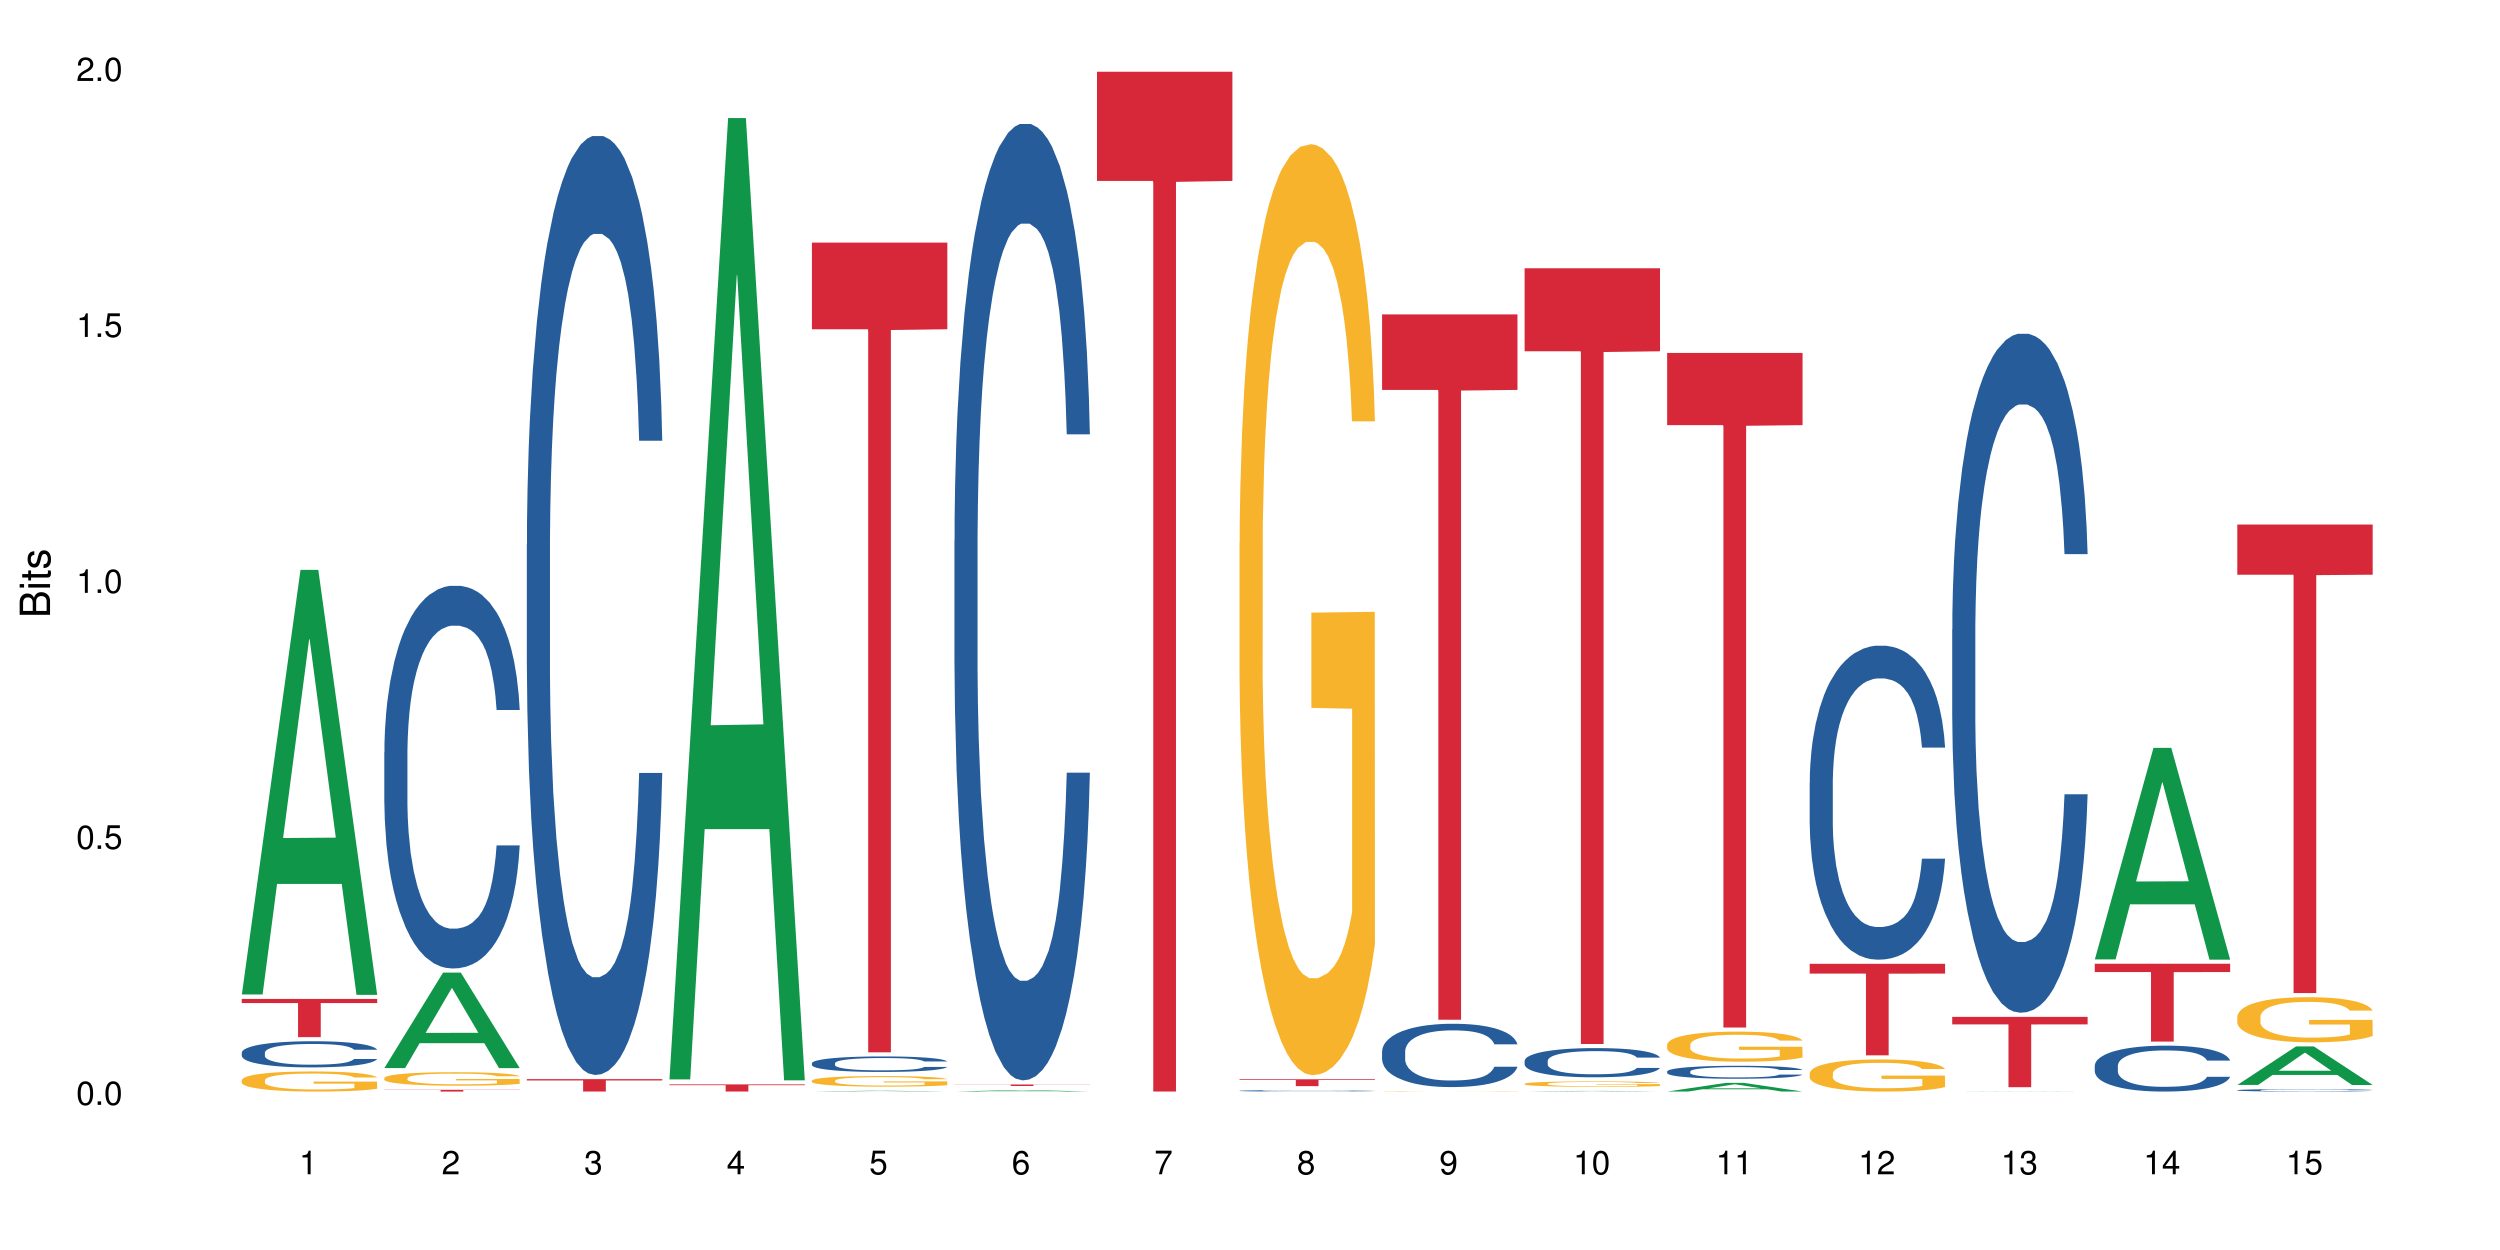 <?xml version="1.0" encoding="UTF-8"?>
<svg xmlns="http://www.w3.org/2000/svg" xmlns:xlink="http://www.w3.org/1999/xlink" width="720pt" height="360pt" viewBox="0 0 720 360" version="1.1">
<defs>
<g>
<symbol overflow="visible" id="glyph0-0">
<path style="stroke:none;" d=""/>
</symbol>
<symbol overflow="visible" id="glyph0-1">
<path style="stroke:none;" d="M 2.641 -6.797 C 2 -6.797 1.422 -6.531 1.078 -6.047 C 0.641 -5.453 0.406 -4.547 0.406 -3.297 C 0.406 -1 1.188 0.219 2.641 0.219 C 4.078 0.219 4.859 -1 4.859 -3.234 C 4.859 -4.562 4.656 -5.438 4.203 -6.047 C 3.844 -6.531 3.281 -6.797 2.641 -6.797 Z M 2.641 -6.047 C 3.547 -6.047 4 -5.125 4 -3.312 C 4 -1.375 3.562 -0.484 2.625 -0.484 C 1.734 -0.484 1.281 -1.422 1.281 -3.281 C 1.281 -5.141 1.734 -6.047 2.641 -6.047 Z M 2.641 -6.047 "/>
</symbol>
<symbol overflow="visible" id="glyph0-2">
<path style="stroke:none;" d="M 1.828 -1 L 0.828 -1 L 0.828 0 L 1.828 0 Z M 1.828 -1 "/>
</symbol>
<symbol overflow="visible" id="glyph0-3">
<path style="stroke:none;" d="M 4.562 -6.797 L 1.062 -6.797 L 0.547 -3.094 L 1.328 -3.094 C 1.719 -3.562 2.047 -3.734 2.578 -3.734 C 3.484 -3.734 4.062 -3.109 4.062 -2.094 C 4.062 -1.125 3.484 -0.531 2.578 -0.531 C 1.828 -0.531 1.375 -0.906 1.188 -1.672 L 0.328 -1.672 C 0.453 -1.109 0.547 -0.844 0.75 -0.594 C 1.125 -0.078 1.828 0.219 2.594 0.219 C 3.969 0.219 4.922 -0.781 4.922 -2.219 C 4.922 -3.562 4.031 -4.484 2.719 -4.484 C 2.25 -4.484 1.859 -4.359 1.469 -4.062 L 1.734 -5.969 L 4.562 -5.969 Z M 4.562 -6.797 "/>
</symbol>
<symbol overflow="visible" id="glyph0-4">
<path style="stroke:none;" d="M 2.484 -4.844 L 2.484 0 L 3.328 0 L 3.328 -6.797 L 2.766 -6.797 C 2.469 -5.75 2.281 -5.609 0.984 -5.453 L 0.984 -4.844 Z M 2.484 -4.844 "/>
</symbol>
<symbol overflow="visible" id="glyph0-5">
<path style="stroke:none;" d="M 4.859 -0.828 L 1.281 -0.828 C 1.359 -1.391 1.672 -1.75 2.5 -2.234 L 3.469 -2.75 C 4.406 -3.266 4.906 -3.969 4.906 -4.812 C 4.906 -5.375 4.672 -5.906 4.266 -6.266 C 3.859 -6.625 3.375 -6.797 2.719 -6.797 C 1.859 -6.797 1.219 -6.5 0.844 -5.922 C 0.609 -5.562 0.5 -5.125 0.484 -4.438 L 1.328 -4.438 C 1.359 -4.906 1.406 -5.188 1.531 -5.406 C 1.75 -5.812 2.188 -6.062 2.703 -6.062 C 3.469 -6.062 4.031 -5.516 4.031 -4.781 C 4.031 -4.25 3.719 -3.797 3.125 -3.438 L 2.234 -2.938 C 0.812 -2.141 0.406 -1.5 0.328 0 L 4.859 0 Z M 4.859 -0.828 "/>
</symbol>
<symbol overflow="visible" id="glyph0-6">
<path style="stroke:none;" d="M 2.125 -3.125 L 2.578 -3.125 C 3.516 -3.125 3.984 -2.703 3.984 -1.891 C 3.984 -1.031 3.469 -0.531 2.578 -0.531 C 1.656 -0.531 1.203 -0.984 1.156 -1.969 L 0.312 -1.969 C 0.344 -1.422 0.438 -1.078 0.609 -0.766 C 0.953 -0.109 1.625 0.219 2.547 0.219 C 3.953 0.219 4.859 -0.609 4.859 -1.906 C 4.859 -2.766 4.516 -3.25 3.703 -3.516 C 4.344 -3.766 4.656 -4.25 4.656 -4.938 C 4.656 -6.109 3.875 -6.797 2.578 -6.797 C 1.203 -6.797 0.484 -6.047 0.453 -4.609 L 1.297 -4.609 C 1.312 -5.016 1.344 -5.25 1.453 -5.453 C 1.641 -5.828 2.062 -6.062 2.594 -6.062 C 3.344 -6.062 3.797 -5.625 3.797 -4.906 C 3.797 -4.422 3.609 -4.141 3.25 -3.984 C 3.016 -3.891 2.719 -3.844 2.125 -3.844 Z M 2.125 -3.125 "/>
</symbol>
<symbol overflow="visible" id="glyph0-7">
<path style="stroke:none;" d="M 3.141 -1.625 L 3.141 0 L 3.984 0 L 3.984 -1.625 L 4.984 -1.625 L 4.984 -2.391 L 3.984 -2.391 L 3.984 -6.797 L 3.359 -6.797 L 0.266 -2.516 L 0.266 -1.625 Z M 3.141 -2.391 L 1 -2.391 L 3.141 -5.359 Z M 3.141 -2.391 "/>
</symbol>
<symbol overflow="visible" id="glyph0-8">
<path style="stroke:none;" d="M 4.781 -5.031 C 4.609 -6.141 3.891 -6.797 2.844 -6.797 C 2.094 -6.797 1.422 -6.438 1.031 -5.828 C 0.609 -5.172 0.406 -4.344 0.406 -3.094 C 0.406 -1.953 0.578 -1.234 0.984 -0.625 C 1.359 -0.078 1.953 0.219 2.703 0.219 C 3.984 0.219 4.922 -0.734 4.922 -2.078 C 4.922 -3.344 4.062 -4.234 2.844 -4.234 C 2.172 -4.234 1.641 -3.969 1.281 -3.469 C 1.281 -5.125 1.828 -6.047 2.797 -6.047 C 3.391 -6.047 3.797 -5.672 3.938 -5.031 Z M 2.734 -3.484 C 3.547 -3.484 4.062 -2.922 4.062 -2 C 4.062 -1.156 3.484 -0.531 2.703 -0.531 C 1.922 -0.531 1.328 -1.188 1.328 -2.047 C 1.328 -2.891 1.906 -3.484 2.734 -3.484 Z M 2.734 -3.484 "/>
</symbol>
<symbol overflow="visible" id="glyph0-9">
<path style="stroke:none;" d="M 4.984 -6.797 L 0.438 -6.797 L 0.438 -5.969 L 4.109 -5.969 C 2.5 -3.656 1.828 -2.234 1.328 0 L 2.219 0 C 2.594 -2.172 3.453 -4.047 4.984 -6.094 Z M 4.984 -6.797 "/>
</symbol>
<symbol overflow="visible" id="glyph0-10">
<path style="stroke:none;" d="M 3.75 -3.578 C 4.453 -4 4.688 -4.344 4.688 -4.984 C 4.688 -6.047 3.844 -6.797 2.641 -6.797 C 1.438 -6.797 0.594 -6.047 0.594 -4.984 C 0.594 -4.359 0.828 -4.016 1.516 -3.578 C 0.734 -3.203 0.359 -2.641 0.359 -1.891 C 0.359 -0.641 1.297 0.219 2.641 0.219 C 3.984 0.219 4.922 -0.641 4.922 -1.875 C 4.922 -2.641 4.531 -3.203 3.75 -3.578 Z M 2.641 -6.047 C 3.359 -6.047 3.812 -5.625 3.812 -4.969 C 3.812 -4.344 3.344 -3.922 2.641 -3.922 C 1.922 -3.922 1.453 -4.344 1.453 -4.984 C 1.453 -5.625 1.922 -6.047 2.641 -6.047 Z M 2.641 -3.203 C 3.484 -3.203 4.062 -2.672 4.062 -1.875 C 4.062 -1.062 3.484 -0.531 2.625 -0.531 C 1.797 -0.531 1.219 -1.078 1.219 -1.875 C 1.219 -2.672 1.797 -3.203 2.641 -3.203 Z M 2.641 -3.203 "/>
</symbol>
<symbol overflow="visible" id="glyph0-11">
<path style="stroke:none;" d="M 0.516 -1.547 C 0.672 -0.438 1.406 0.219 2.438 0.219 C 3.188 0.219 3.859 -0.141 4.266 -0.75 C 4.688 -1.406 4.891 -2.25 4.891 -3.484 C 4.891 -4.625 4.703 -5.359 4.312 -5.953 C 3.938 -6.5 3.344 -6.797 2.594 -6.797 C 1.297 -6.797 0.359 -5.844 0.359 -4.516 C 0.359 -3.25 1.234 -2.344 2.453 -2.344 C 3.094 -2.344 3.562 -2.578 4.016 -3.109 C 4 -1.453 3.469 -0.531 2.5 -0.531 C 1.906 -0.531 1.484 -0.906 1.359 -1.547 Z M 2.578 -6.062 C 3.375 -6.062 3.969 -5.406 3.969 -4.531 C 3.969 -3.688 3.375 -3.094 2.547 -3.094 C 1.734 -3.094 1.234 -3.672 1.234 -4.578 C 1.234 -5.438 1.797 -6.062 2.578 -6.062 Z M 2.578 -6.062 "/>
</symbol>
<symbol overflow="visible" id="glyph1-0">
<path style="stroke:none;" d=""/>
</symbol>
<symbol overflow="visible" id="glyph1-1">
<path style="stroke:none;" d="M 0 -0.953 L 0 -4.891 C 0 -5.719 -0.234 -6.344 -0.734 -6.797 C -1.188 -7.234 -1.812 -7.469 -2.5 -7.469 C -3.547 -7.469 -4.188 -7 -4.625 -5.875 C -4.984 -6.672 -5.641 -7.094 -6.531 -7.094 C -7.156 -7.094 -7.734 -6.859 -8.141 -6.391 C -8.562 -5.938 -8.75 -5.344 -8.75 -4.5 L -8.75 -0.953 Z M -4.984 -2.062 L -7.766 -2.062 L -7.766 -4.219 C -7.766 -4.844 -7.688 -5.203 -7.453 -5.5 C -7.219 -5.812 -6.859 -5.969 -6.375 -5.969 C -5.906 -5.969 -5.531 -5.812 -5.297 -5.5 C -5.062 -5.203 -4.984 -4.844 -4.984 -4.219 Z M -0.984 -2.062 L -4 -2.062 L -4 -4.781 C -4 -5.328 -3.859 -5.688 -3.578 -5.953 C -3.297 -6.219 -2.922 -6.359 -2.484 -6.359 C -2.062 -6.359 -1.688 -6.219 -1.406 -5.953 C -1.109 -5.688 -0.984 -5.328 -0.984 -4.781 Z M -0.984 -2.062 "/>
</symbol>
<symbol overflow="visible" id="glyph1-2">
<path style="stroke:none;" d="M -6.281 -1.797 L -6.281 -0.797 L 0 -0.797 L 0 -1.797 Z M -8.75 -1.797 L -8.75 -0.797 L -7.484 -0.797 L -7.484 -1.797 Z M -8.75 -1.797 "/>
</symbol>
<symbol overflow="visible" id="glyph1-3">
<path style="stroke:none;" d="M -6.281 -3.047 L -6.281 -2.016 L -8.016 -2.016 L -8.016 -1.016 L -6.281 -1.016 L -6.281 -0.172 L -5.469 -0.172 L -5.469 -1.016 L -0.719 -1.016 C -0.078 -1.016 0.281 -1.453 0.281 -2.234 C 0.281 -2.469 0.25 -2.719 0.188 -3.047 L -0.641 -3.047 C -0.609 -2.922 -0.594 -2.766 -0.594 -2.562 C -0.594 -2.141 -0.719 -2.016 -1.156 -2.016 L -5.469 -2.016 L -5.469 -3.047 Z M -6.281 -3.047 "/>
</symbol>
<symbol overflow="visible" id="glyph1-4">
<path style="stroke:none;" d="M -4.531 -5.25 C -5.766 -5.25 -6.469 -4.422 -6.469 -2.969 C -6.469 -1.516 -5.719 -0.562 -4.547 -0.562 C -3.562 -0.562 -3.094 -1.062 -2.734 -2.562 L -2.516 -3.484 C -2.344 -4.188 -2.094 -4.469 -1.625 -4.469 C -1.047 -4.469 -0.641 -3.875 -0.641 -3 C -0.641 -2.453 -0.797 -2 -1.062 -1.75 C -1.25 -1.594 -1.422 -1.531 -1.875 -1.469 L -1.875 -0.406 C -0.422 -0.453 0.281 -1.266 0.281 -2.922 C 0.281 -4.5 -0.5 -5.516 -1.719 -5.516 C -2.656 -5.516 -3.172 -4.984 -3.469 -3.734 L -3.703 -2.766 C -3.891 -1.953 -4.156 -1.609 -4.594 -1.609 C -5.172 -1.609 -5.547 -2.125 -5.547 -2.938 C -5.547 -3.75 -5.203 -4.172 -4.531 -4.203 Z M -4.531 -5.25 "/>
</symbol>
</g>
</defs>
<g id="surface26440">
<rect x="0" y="0" width="720" height="360" style="fill:rgb(100%,100%,100%);fill-opacity:1;stroke:none;"/>
<path style=" stroke:none;fill-rule:nonzero;fill:rgb(6.275%,58.824%,28.235%);fill-opacity:1;" d="M 69.629 286.406 L 69.672 286.289 L 86.547 164.113 L 91.672 164.113 L 108.629 286.52 L 102.668 286.52 L 98.418 254.566 L 79.797 254.566 L 75.629 286.406 L 69.629 286.406 L 81.586 241.352 L 96.711 241.234 L 89.172 184.109 L 89.086 183.996 L 89.004 184.34 L 81.547 241.234 L 81.586 241.352 Z M 69.629 286.406 "/>
<path style=" stroke:none;fill-rule:nonzero;fill:rgb(14.51%,36.078%,60%);fill-opacity:1;" d="M 69.629 303.156 L 69.676 303.152 L 69.676 302.984 L 69.82 302.723 L 70.152 302.395 L 70.484 302.168 L 71.34 301.762 L 72.531 301.371 L 73.766 301.066 L 74.672 300.887 L 75.48 300.75 L 77.332 300.496 L 78.523 300.367 L 79.809 300.25 L 81.375 300.133 L 82.52 300.062 L 85.086 299.953 L 86.988 299.906 L 88.461 299.883 L 91.648 299.883 L 93.551 299.91 L 94.93 299.945 L 96.453 300 L 97.738 300.062 L 99.973 300.215 L 101.969 300.406 L 102.871 300.516 L 104.301 300.73 L 105.395 300.938 L 106.156 301.113 L 107.012 301.371 L 107.77 301.68 L 108.344 302.031 L 108.629 302.324 L 101.969 302.324 L 101.637 302.051 L 101.258 301.836 L 100.543 301.555 L 99.828 301.355 L 98.832 301.156 L 97.926 301.027 L 96.691 300.895 L 95.598 300.812 L 94.453 300.75 L 93.359 300.711 L 91.27 300.668 L 88.844 300.668 L 87.938 300.684 L 86.086 300.738 L 85.086 300.785 L 83.66 300.883 L 82.66 300.973 L 81.473 301.109 L 80.664 301.227 L 79.664 301.402 L 78.949 301.562 L 78.141 301.789 L 77.668 301.961 L 77.238 302.152 L 76.859 302.379 L 76.574 302.621 L 76.383 302.875 L 76.289 303.125 L 76.289 304.188 L 76.383 304.438 L 76.621 304.727 L 77.238 305.145 L 78.141 305.512 L 79.188 305.797 L 80.188 306.004 L 80.758 306.102 L 81.52 306.211 L 82.707 306.348 L 84.422 306.488 L 85.418 306.543 L 86.941 306.598 L 88.512 306.625 L 90.602 306.625 L 92.457 306.598 L 93.695 306.562 L 94.977 306.508 L 96.738 306.391 L 97.832 306.281 L 98.781 306.148 L 99.496 306.02 L 99.973 305.91 L 100.684 305.695 L 101.258 305.461 L 101.684 305.223 L 101.969 304.988 L 108.629 304.988 L 108.344 305.262 L 107.914 305.531 L 107.484 305.73 L 106.82 305.969 L 106.059 306.184 L 104.965 306.426 L 104.062 306.582 L 102.871 306.754 L 101.777 306.887 L 100.59 307.004 L 98.832 307.141 L 97.688 307.207 L 96.453 307.27 L 94.977 307.324 L 93.125 307.375 L 91.125 307.402 L 89.27 307.406 L 87.273 307.395 L 85.801 307.367 L 83.848 307.305 L 81.426 307.18 L 79.664 307.051 L 78.285 306.918 L 77.098 306.781 L 75.766 306.598 L 74.051 306.293 L 73.008 306.059 L 72.293 305.867 L 71.484 305.598 L 70.914 305.359 L 70.246 304.973 L 69.773 304.484 L 69.629 304.105 Z M 69.629 303.156 "/>
<path style=" stroke:none;fill-rule:nonzero;fill:rgb(96.863%,70.196%,16.863%);fill-opacity:1;" d="M 69.629 311.066 L 69.676 311.059 L 69.676 310.953 L 69.867 310.715 L 70.344 310.387 L 70.961 310.117 L 71.625 309.906 L 72.055 309.797 L 72.77 309.637 L 73.387 309.523 L 74.957 309.285 L 76.953 309.062 L 78.047 308.969 L 79.285 308.879 L 81.043 308.777 L 81.852 308.742 L 84.324 308.656 L 87.133 308.602 L 90.223 308.586 L 91.648 308.594 L 93.598 308.613 L 96.262 308.672 L 97.785 308.727 L 98.973 308.777 L 100.211 308.848 L 101.73 308.953 L 103.16 309.078 L 104.301 309.207 L 105.441 309.363 L 106.391 309.531 L 107.199 309.719 L 107.914 309.941 L 108.344 310.125 L 108.629 310.309 L 102.016 310.309 L 101.637 310.125 L 101.207 309.98 L 100.496 309.809 L 99.781 309.68 L 99.066 309.582 L 97.738 309.441 L 96.594 309.359 L 95.168 309.285 L 93.789 309.238 L 92.219 309.207 L 91.27 309.195 L 88.746 309.195 L 86.465 309.23 L 85.133 309.273 L 84.184 309.316 L 82.852 309.395 L 82.043 309.457 L 81.566 309.5 L 80.141 309.664 L 79.188 309.812 L 78.664 309.914 L 78 310.07 L 77.523 310.215 L 77 310.426 L 76.715 310.582 L 76.336 310.941 L 76.289 311.895 L 76.43 312.094 L 76.715 312.312 L 77.098 312.5 L 77.668 312.703 L 78.238 312.855 L 79.234 313.062 L 80.094 313.199 L 80.758 313.289 L 82.043 313.43 L 82.566 313.477 L 83.801 313.574 L 85.086 313.648 L 86.656 313.711 L 87.844 313.742 L 89.746 313.77 L 92.172 313.77 L 95.027 313.738 L 96.832 313.695 L 98.07 313.652 L 98.879 313.617 L 99.875 313.559 L 100.59 313.504 L 101.258 313.445 L 102.062 313.355 L 102.062 312.094 L 90.316 312.09 L 90.316 311.496 L 108.578 311.492 L 108.629 313.559 L 107.629 313.699 L 106.391 313.836 L 105.203 313.941 L 103.965 314.031 L 102.207 314.133 L 100.781 314.195 L 98.594 314.27 L 96.594 314.316 L 94.504 314.348 L 92.648 314.367 L 90.461 314.371 L 88.512 314.359 L 86.418 314.328 L 84.754 314.285 L 83.23 314.234 L 81.711 314.164 L 79.809 314.055 L 78.57 313.965 L 77.285 313.852 L 76.004 313.723 L 74.859 313.578 L 74.102 313.469 L 73.34 313.34 L 72.531 313.184 L 71.77 313.004 L 71.199 312.84 L 70.676 312.652 L 70.297 312.48 L 69.914 312.242 L 69.723 312.051 L 69.629 311.887 Z M 69.629 311.066 "/>
<path style=" stroke:none;fill-rule:nonzero;fill:rgb(83.922%,15.686%,22.353%);fill-opacity:1;" d="M 69.629 287.699 L 108.629 287.699 L 108.629 288.879 L 92.375 288.887 L 92.375 298.703 L 85.836 298.703 L 85.836 288.898 L 85.742 288.879 L 69.629 288.879 Z M 69.629 287.699 "/>
<path style=" stroke:none;fill-rule:nonzero;fill:rgb(6.275%,58.824%,28.235%);fill-opacity:1;" d="M 110.68 307.594 L 110.723 307.57 L 127.598 280.109 L 132.719 280.109 L 149.68 307.621 L 143.719 307.621 L 139.469 300.438 L 120.848 300.438 L 116.68 307.594 L 110.68 307.594 L 122.637 297.469 L 137.762 297.441 L 130.223 284.605 L 130.137 284.578 L 130.055 284.656 L 122.598 297.441 L 122.637 297.469 Z M 110.68 307.594 "/>
<path style=" stroke:none;fill-rule:nonzero;fill:rgb(14.51%,36.078%,60%);fill-opacity:1;" d="M 110.68 216.676 L 110.727 216.574 L 110.727 214.156 L 110.871 210.328 L 111.203 205.492 L 111.535 202.168 L 112.391 196.227 L 113.582 190.484 L 114.816 186.051 L 115.723 183.43 L 116.531 181.418 L 118.383 177.691 L 119.574 175.777 L 120.859 174.062 L 122.426 172.352 L 123.57 171.344 L 126.137 169.73 L 128.039 169.027 L 129.512 168.723 L 132.699 168.723 L 134.602 169.129 L 135.98 169.629 L 137.504 170.438 L 138.789 171.344 L 141.023 173.559 L 143.02 176.379 L 143.922 177.992 L 145.352 181.113 L 146.445 184.137 L 147.207 186.758 L 148.062 190.484 L 148.82 195.016 L 149.395 200.152 L 149.68 204.484 L 143.02 204.484 L 142.688 200.457 L 142.305 197.332 L 141.594 193.203 L 140.879 190.281 L 139.883 187.359 L 138.977 185.445 L 137.742 183.531 L 136.648 182.324 L 135.504 181.418 L 134.41 180.812 L 132.32 180.207 L 129.895 180.207 L 128.988 180.41 L 127.137 181.215 L 126.137 181.922 L 124.711 183.332 L 123.711 184.641 L 122.523 186.656 L 121.715 188.367 L 120.715 190.988 L 120 193.305 L 119.191 196.629 L 118.719 199.145 L 118.289 201.969 L 117.91 205.293 L 117.625 208.816 L 117.434 212.543 L 117.34 216.172 L 117.34 231.785 L 117.434 235.41 L 117.672 239.641 L 118.289 245.789 L 119.191 251.125 L 120.238 255.359 L 121.238 258.379 L 121.809 259.789 L 122.57 261.402 L 123.758 263.418 L 125.473 265.43 L 126.469 266.238 L 127.992 267.043 L 129.562 267.445 L 131.652 267.445 L 133.508 267.043 L 134.746 266.539 L 136.027 265.734 L 137.789 264.02 L 138.883 262.41 L 139.832 260.496 L 140.547 258.582 L 141.023 256.969 L 141.734 253.848 L 142.305 250.422 L 142.734 246.895 L 143.02 243.469 L 149.68 243.469 L 149.395 247.5 L 148.965 251.43 L 148.535 254.352 L 147.871 257.875 L 147.109 261 L 146.016 264.523 L 145.113 266.84 L 143.922 269.359 L 142.828 271.273 L 141.641 272.988 L 139.883 275 L 138.738 276.008 L 137.504 276.914 L 136.027 277.723 L 134.176 278.426 L 132.176 278.828 L 130.32 278.93 L 128.324 278.727 L 126.852 278.324 L 124.898 277.418 L 122.473 275.605 L 120.715 273.691 L 119.336 271.777 L 118.148 269.762 L 116.816 267.043 L 115.102 262.609 L 114.059 259.184 L 113.344 256.363 L 112.535 252.438 L 111.965 248.91 L 111.297 243.27 L 110.824 236.117 L 110.68 230.578 Z M 110.68 216.676 "/>
<path style=" stroke:none;fill-rule:nonzero;fill:rgb(96.863%,70.196%,16.863%);fill-opacity:1;" d="M 110.68 310.461 L 110.727 310.461 L 110.727 310.387 L 110.918 310.23 L 111.395 310.008 L 112.012 309.828 L 112.676 309.688 L 113.105 309.613 L 113.82 309.504 L 114.438 309.426 L 116.008 309.27 L 118.004 309.117 L 119.098 309.055 L 120.336 308.996 L 122.094 308.926 L 122.902 308.902 L 125.375 308.844 L 128.18 308.809 L 131.273 308.801 L 132.699 308.805 L 134.648 308.816 L 137.312 308.855 L 138.836 308.891 L 140.023 308.926 L 141.262 308.973 L 142.781 309.043 L 144.207 309.129 L 145.352 309.215 L 146.492 309.32 L 147.441 309.434 L 148.25 309.559 L 148.965 309.707 L 149.395 309.832 L 149.68 309.957 L 143.066 309.957 L 142.688 309.832 L 142.258 309.734 L 141.547 309.617 L 140.832 309.535 L 140.117 309.465 L 138.789 309.375 L 137.645 309.316 L 136.219 309.27 L 134.84 309.234 L 133.27 309.215 L 132.32 309.207 L 129.797 309.207 L 127.516 309.23 L 126.184 309.262 L 125.234 309.289 L 123.902 309.344 L 123.094 309.383 L 122.617 309.414 L 121.191 309.523 L 120.238 309.621 L 119.715 309.691 L 119.051 309.797 L 118.574 309.891 L 118.051 310.035 L 117.766 310.141 L 117.387 310.383 L 117.34 311.02 L 117.48 311.156 L 117.766 311.301 L 118.148 311.426 L 118.719 311.562 L 119.289 311.664 L 120.285 311.805 L 121.145 311.895 L 121.809 311.957 L 123.094 312.051 L 123.617 312.082 L 124.852 312.148 L 126.137 312.195 L 127.707 312.238 L 128.895 312.262 L 130.797 312.277 L 133.223 312.277 L 136.078 312.258 L 137.883 312.23 L 139.121 312.199 L 139.93 312.176 L 140.926 312.137 L 141.641 312.102 L 142.305 312.062 L 143.113 312.004 L 143.113 311.156 L 131.367 311.152 L 131.367 310.754 L 149.629 310.75 L 149.68 312.137 L 148.68 312.234 L 147.441 312.324 L 146.254 312.395 L 145.016 312.457 L 143.258 312.523 L 141.832 312.566 L 139.645 312.617 L 137.645 312.648 L 135.555 312.668 L 133.699 312.68 L 131.512 312.684 L 129.562 312.676 L 127.469 312.656 L 125.805 312.625 L 124.281 312.59 L 122.762 312.543 L 120.859 312.469 L 119.621 312.41 L 118.336 312.336 L 117.055 312.246 L 115.91 312.152 L 115.152 312.078 L 114.391 311.992 L 113.582 311.887 L 112.82 311.766 L 112.25 311.656 L 111.727 311.531 L 111.348 311.414 L 110.965 311.254 L 110.773 311.125 L 110.68 311.016 Z M 110.68 310.461 "/>
<path style=" stroke:none;fill-rule:nonzero;fill:rgb(83.922%,15.686%,22.353%);fill-opacity:1;" d="M 110.68 313.863 L 149.68 313.863 L 149.68 313.918 L 133.426 313.918 L 133.426 314.371 L 126.887 314.371 L 126.887 313.918 L 110.68 313.918 Z M 110.68 313.863 "/>
<path style=" stroke:none;fill-rule:nonzero;fill:rgb(14.51%,36.078%,60%);fill-opacity:1;" d="M 151.73 156.848 L 151.777 156.602 L 151.777 150.668 L 151.922 141.277 L 152.254 129.41 L 152.586 121.254 L 153.441 106.672 L 154.633 92.582 L 155.867 81.707 L 156.773 75.277 L 157.582 70.336 L 159.434 61.191 L 160.625 56.492 L 161.91 52.289 L 163.477 48.09 L 164.617 45.617 L 167.188 41.664 L 169.09 39.934 L 170.562 39.191 L 173.75 39.191 L 175.652 40.18 L 177.031 41.414 L 178.555 43.391 L 179.84 45.617 L 182.074 51.055 L 184.07 57.977 L 184.973 61.93 L 186.402 69.594 L 187.496 77.008 L 188.254 83.438 L 189.113 92.582 L 189.871 103.703 L 190.445 116.312 L 190.73 126.941 L 184.07 126.941 L 183.738 117.051 L 183.355 109.391 L 182.645 99.254 L 181.93 92.086 L 180.934 84.918 L 180.027 80.223 L 178.793 75.527 L 177.699 72.559 L 176.555 70.336 L 175.461 68.852 L 173.371 67.367 L 170.945 67.367 L 170.039 67.863 L 168.188 69.84 L 167.188 71.57 L 165.762 75.031 L 164.762 78.246 L 163.574 83.188 L 162.766 87.391 L 161.766 93.816 L 161.051 99.504 L 160.242 107.66 L 159.77 113.84 L 159.34 120.762 L 158.961 128.918 L 158.676 137.566 L 158.484 146.715 L 158.391 155.613 L 158.391 193.926 L 158.484 202.824 L 158.723 213.207 L 159.34 228.285 L 160.242 241.383 L 161.289 251.766 L 162.289 259.18 L 162.859 262.641 L 163.621 266.598 L 164.809 271.539 L 166.52 276.484 L 167.52 278.461 L 169.043 280.438 L 170.613 281.426 L 172.703 281.426 L 174.559 280.438 L 175.797 279.203 L 177.078 277.227 L 178.84 273.023 L 179.934 269.066 L 180.883 264.371 L 181.598 259.676 L 182.074 255.719 L 182.785 248.059 L 183.355 239.652 L 183.785 231.004 L 184.07 222.598 L 190.73 222.598 L 190.445 232.484 L 190.016 242.125 L 189.586 249.293 L 188.922 257.945 L 188.16 265.609 L 187.066 274.258 L 186.164 279.945 L 184.973 286.125 L 183.879 290.82 L 182.691 295.023 L 180.934 299.965 L 179.789 302.438 L 178.555 304.664 L 177.078 306.641 L 175.227 308.371 L 173.227 309.359 L 171.371 309.605 L 169.375 309.113 L 167.902 308.121 L 165.949 305.898 L 163.523 301.449 L 161.766 296.754 L 160.387 292.055 L 159.199 287.113 L 157.867 280.438 L 156.152 269.562 L 155.105 261.16 L 154.395 254.238 L 153.586 244.598 L 153.016 235.945 L 152.348 222.105 L 151.875 204.555 L 151.73 190.961 Z M 151.73 156.848 "/>
<path style=" stroke:none;fill-rule:nonzero;fill:rgb(83.922%,15.686%,22.353%);fill-opacity:1;" d="M 151.73 310.785 L 190.73 310.785 L 190.73 311.168 L 174.477 311.172 L 174.477 314.371 L 167.938 314.371 L 167.938 311.176 L 167.84 311.168 L 151.73 311.168 Z M 151.73 310.785 "/>
<path style=" stroke:none;fill-rule:nonzero;fill:rgb(6.275%,58.824%,28.235%);fill-opacity:1;" d="M 192.781 310.875 L 192.824 310.613 L 209.695 34.012 L 214.82 34.012 L 231.781 311.133 L 225.82 311.133 L 221.57 238.797 L 202.949 238.797 L 198.781 310.875 L 192.781 310.875 L 204.738 208.871 L 219.863 208.613 L 212.32 79.289 L 212.238 79.027 L 212.156 79.809 L 204.699 208.613 L 204.738 208.871 Z M 192.781 310.875 "/>
<path style=" stroke:none;fill-rule:nonzero;fill:rgb(83.922%,15.686%,22.353%);fill-opacity:1;" d="M 192.781 312.312 L 231.781 312.312 L 231.781 312.535 L 215.527 312.535 L 215.527 314.371 L 208.988 314.371 L 208.988 312.539 L 208.891 312.535 L 192.781 312.535 Z M 192.781 312.312 "/>
<path style=" stroke:none;fill-rule:nonzero;fill:rgb(6.275%,58.824%,28.235%);fill-opacity:1;" d="M 233.832 314.371 L 233.875 314.371 L 250.746 314.137 L 255.871 314.137 L 272.832 314.371 L 266.871 314.371 L 262.621 314.309 L 244 314.309 L 239.832 314.371 L 233.832 314.371 L 245.789 314.285 L 260.914 314.285 L 253.371 314.176 L 253.207 314.176 L 245.75 314.285 L 245.789 314.285 Z M 233.832 314.371 "/>
<path style=" stroke:none;fill-rule:nonzero;fill:rgb(14.51%,36.078%,60%);fill-opacity:1;" d="M 233.832 306.199 L 233.879 306.195 L 233.879 306.098 L 234.023 305.941 L 234.355 305.746 L 234.688 305.609 L 235.543 305.371 L 236.734 305.137 L 237.969 304.957 L 238.875 304.852 L 239.684 304.77 L 241.535 304.617 L 242.727 304.539 L 244.008 304.469 L 245.578 304.402 L 246.719 304.359 L 249.289 304.297 L 251.191 304.266 L 252.664 304.254 L 255.852 304.254 L 257.754 304.27 L 259.133 304.289 L 260.656 304.324 L 261.938 304.359 L 264.176 304.449 L 266.172 304.566 L 267.074 304.629 L 268.504 304.758 L 269.598 304.879 L 270.355 304.984 L 271.215 305.137 L 271.973 305.32 L 272.543 305.527 L 272.832 305.703 L 266.172 305.703 L 265.84 305.539 L 265.457 305.414 L 264.746 305.246 L 264.031 305.129 L 263.031 305.012 L 262.129 304.934 L 260.895 304.855 L 259.801 304.805 L 258.656 304.77 L 257.562 304.746 L 255.473 304.719 L 253.047 304.719 L 252.141 304.727 L 250.289 304.762 L 249.289 304.789 L 247.863 304.848 L 246.863 304.898 L 245.676 304.98 L 244.867 305.051 L 243.867 305.156 L 243.152 305.25 L 242.344 305.387 L 241.871 305.488 L 241.441 305.602 L 241.062 305.738 L 240.777 305.879 L 240.586 306.031 L 240.492 306.18 L 240.492 306.812 L 240.586 306.957 L 240.824 307.129 L 241.441 307.379 L 242.344 307.594 L 243.391 307.766 L 244.391 307.891 L 244.961 307.945 L 245.723 308.012 L 246.91 308.094 L 248.621 308.176 L 249.621 308.207 L 251.145 308.242 L 252.711 308.258 L 254.805 308.258 L 256.66 308.242 L 257.898 308.219 L 259.18 308.188 L 260.941 308.117 L 262.035 308.055 L 262.984 307.977 L 263.699 307.898 L 264.176 307.832 L 264.887 307.707 L 265.457 307.566 L 265.887 307.422 L 266.172 307.285 L 272.832 307.285 L 272.543 307.449 L 272.117 307.609 L 271.688 307.727 L 271.023 307.867 L 270.262 307.996 L 269.168 308.137 L 268.266 308.234 L 267.074 308.336 L 265.98 308.414 L 264.793 308.48 L 263.031 308.562 L 261.891 308.605 L 260.656 308.641 L 259.18 308.672 L 257.324 308.703 L 255.328 308.719 L 253.473 308.723 L 251.477 308.715 L 250.004 308.699 L 248.051 308.66 L 245.625 308.586 L 243.867 308.512 L 242.488 308.434 L 241.297 308.352 L 239.969 308.242 L 238.254 308.062 L 237.207 307.922 L 236.496 307.809 L 235.688 307.648 L 235.117 307.504 L 234.449 307.277 L 233.977 306.988 L 233.832 306.762 Z M 233.832 306.199 "/>
<path style=" stroke:none;fill-rule:nonzero;fill:rgb(96.863%,70.196%,16.863%);fill-opacity:1;" d="M 233.832 311.211 L 233.879 311.207 L 233.879 311.152 L 234.07 311.027 L 234.547 310.855 L 235.164 310.711 L 235.828 310.602 L 236.258 310.543 L 236.973 310.457 L 237.59 310.395 L 239.16 310.27 L 241.156 310.152 L 242.25 310.102 L 243.488 310.055 L 245.246 310.004 L 246.055 309.984 L 248.527 309.938 L 251.332 309.91 L 254.426 309.902 L 255.852 309.906 L 257.801 309.918 L 260.465 309.945 L 261.988 309.977 L 263.176 310.004 L 264.414 310.039 L 265.934 310.094 L 267.359 310.16 L 268.504 310.23 L 269.645 310.312 L 270.594 310.402 L 271.402 310.5 L 272.117 310.617 L 272.543 310.715 L 272.832 310.812 L 266.219 310.812 L 265.84 310.715 L 265.41 310.641 L 264.699 310.547 L 263.984 310.48 L 263.27 310.426 L 261.938 310.355 L 260.797 310.309 L 259.371 310.27 L 257.992 310.246 L 256.422 310.23 L 255.473 310.223 L 252.949 310.223 L 250.668 310.242 L 249.336 310.266 L 248.387 310.289 L 247.055 310.328 L 246.246 310.363 L 245.77 310.387 L 244.344 310.473 L 243.391 310.551 L 242.867 310.602 L 242.203 310.688 L 241.727 310.762 L 241.203 310.875 L 240.918 310.957 L 240.539 311.148 L 240.492 311.648 L 240.633 311.754 L 240.918 311.871 L 241.297 311.969 L 241.871 312.078 L 242.441 312.156 L 243.438 312.266 L 244.297 312.34 L 244.961 312.387 L 246.246 312.461 L 246.77 312.488 L 248.004 312.539 L 249.289 312.578 L 250.859 312.609 L 252.047 312.625 L 253.949 312.641 L 256.375 312.641 L 259.227 312.625 L 261.035 312.602 L 262.273 312.578 L 263.082 312.559 L 264.078 312.527 L 264.793 312.5 L 265.457 312.469 L 266.266 312.422 L 266.266 311.754 L 254.52 311.754 L 254.52 311.441 L 272.781 311.438 L 272.832 312.527 L 271.832 312.605 L 270.594 312.676 L 269.406 312.734 L 268.168 312.781 L 266.41 312.832 L 264.984 312.867 L 262.797 312.906 L 260.797 312.93 L 258.707 312.949 L 256.852 312.957 L 254.664 312.957 L 252.711 312.953 L 250.621 312.938 L 248.957 312.914 L 247.434 312.887 L 245.91 312.852 L 244.008 312.793 L 242.773 312.742 L 241.488 312.684 L 240.203 312.617 L 239.062 312.539 L 238.301 312.48 L 237.543 312.414 L 236.734 312.332 L 235.973 312.234 L 235.402 312.148 L 234.879 312.051 L 234.496 311.961 L 234.117 311.832 L 233.926 311.734 L 233.832 311.648 Z M 233.832 311.211 "/>
<path style=" stroke:none;fill-rule:nonzero;fill:rgb(83.922%,15.686%,22.353%);fill-opacity:1;" d="M 233.832 69.863 L 272.832 69.863 L 272.832 94.824 L 256.578 95.043 L 256.578 303.074 L 250.039 303.074 L 250.039 95.266 L 249.941 94.824 L 233.832 94.824 Z M 233.832 69.863 "/>
<path style=" stroke:none;fill-rule:nonzero;fill:rgb(6.275%,58.824%,28.235%);fill-opacity:1;" d="M 274.883 314.371 L 274.926 314.371 L 291.797 313.941 L 296.922 313.941 L 313.883 314.371 L 307.922 314.371 L 303.672 314.258 L 285.051 314.258 L 280.883 314.371 L 274.883 314.371 L 286.84 314.211 L 301.965 314.211 L 294.422 314.012 L 294.258 314.012 L 286.801 314.211 L 286.84 314.211 Z M 274.883 314.371 "/>
<path style=" stroke:none;fill-rule:nonzero;fill:rgb(14.51%,36.078%,60%);fill-opacity:1;" d="M 274.883 155.555 L 274.93 155.305 L 274.93 149.262 L 275.074 139.691 L 275.406 127.605 L 275.738 119.297 L 276.594 104.445 L 277.785 90.094 L 279.02 79.016 L 279.926 72.469 L 280.734 67.434 L 282.586 58.117 L 283.777 53.332 L 285.059 49.051 L 286.629 44.773 L 287.77 42.254 L 290.34 38.227 L 292.242 36.465 L 293.715 35.707 L 296.902 35.707 L 298.805 36.715 L 300.184 37.973 L 301.707 39.988 L 302.988 42.254 L 305.227 47.793 L 307.223 54.844 L 308.125 58.871 L 309.555 66.676 L 310.648 74.23 L 311.406 80.777 L 312.266 90.094 L 313.023 101.422 L 313.594 114.262 L 313.883 125.09 L 307.223 125.09 L 306.891 115.02 L 306.508 107.215 L 305.797 96.891 L 305.082 89.59 L 304.082 82.285 L 303.18 77.504 L 301.945 72.719 L 300.852 69.699 L 299.707 67.434 L 298.613 65.922 L 296.523 64.41 L 294.098 64.41 L 293.191 64.914 L 291.34 66.93 L 290.34 68.691 L 288.914 72.215 L 287.914 75.488 L 286.727 80.523 L 285.918 84.805 L 284.918 91.352 L 284.203 97.141 L 283.395 105.449 L 282.922 111.746 L 282.492 118.793 L 282.113 127.105 L 281.828 135.914 L 281.637 145.23 L 281.539 154.297 L 281.539 193.32 L 281.637 202.387 L 281.875 212.961 L 282.492 228.32 L 283.395 241.664 L 284.441 252.238 L 285.441 259.793 L 286.012 263.316 L 286.773 267.344 L 287.961 272.379 L 289.672 277.414 L 290.672 279.43 L 292.195 281.445 L 293.762 282.453 L 295.855 282.453 L 297.711 281.445 L 298.949 280.184 L 300.23 278.172 L 301.992 273.891 L 303.086 269.863 L 304.035 265.078 L 304.75 260.293 L 305.227 256.266 L 305.938 248.461 L 306.508 239.902 L 306.938 231.09 L 307.223 222.527 L 313.883 222.527 L 313.594 232.598 L 313.168 242.418 L 312.738 249.719 L 312.074 258.531 L 311.312 266.336 L 310.219 275.148 L 309.316 280.941 L 308.125 287.234 L 307.031 292.02 L 305.844 296.301 L 304.082 301.336 L 302.941 303.852 L 301.707 306.117 L 300.23 308.133 L 298.375 309.895 L 296.379 310.902 L 294.523 311.152 L 292.527 310.652 L 291.051 309.645 L 289.102 307.379 L 286.676 302.844 L 284.918 298.062 L 283.539 293.277 L 282.348 288.242 L 281.02 281.445 L 279.305 270.367 L 278.258 261.805 L 277.547 254.754 L 276.738 244.938 L 276.168 236.125 L 275.5 222.023 L 275.027 204.148 L 274.883 190.301 Z M 274.883 155.555 "/>
<path style=" stroke:none;fill-rule:nonzero;fill:rgb(83.922%,15.686%,22.353%);fill-opacity:1;" d="M 274.883 312.332 L 313.883 312.332 L 313.883 312.379 L 297.629 312.379 L 297.629 312.762 L 291.09 312.762 L 291.09 312.379 L 274.883 312.379 Z M 274.883 312.332 "/>
<path style=" stroke:none;fill-rule:nonzero;fill:rgb(83.922%,15.686%,22.353%);fill-opacity:1;" d="M 315.934 20.664 L 354.93 20.664 L 354.93 52.102 L 338.68 52.379 L 338.68 314.371 L 332.141 314.371 L 332.141 52.652 L 332.043 52.102 L 315.934 52.102 Z M 315.934 20.664 "/>
<path style=" stroke:none;fill-rule:nonzero;fill:rgb(14.51%,36.078%,60%);fill-opacity:1;" d="M 356.984 314.148 L 357.031 314.148 L 357.031 314.137 L 357.176 314.125 L 357.508 314.105 L 357.84 314.094 L 358.695 314.074 L 359.887 314.055 L 361.121 314.039 L 362.023 314.027 L 362.832 314.02 L 364.688 314.008 L 365.879 314 L 367.16 313.996 L 368.73 313.988 L 369.871 313.984 L 372.441 313.98 L 374.344 313.977 L 380.906 313.977 L 382.285 313.98 L 383.809 313.98 L 385.09 313.984 L 387.328 313.992 L 389.324 314.004 L 390.227 314.008 L 391.656 314.02 L 392.75 314.031 L 393.508 314.039 L 394.367 314.055 L 395.125 314.07 L 395.695 314.09 L 395.98 314.105 L 389.324 314.105 L 388.992 314.09 L 388.609 314.078 L 387.898 314.062 L 387.184 314.051 L 386.184 314.043 L 385.281 314.035 L 384.047 314.027 L 382.953 314.023 L 381.809 314.02 L 380.715 314.02 L 378.625 314.016 L 375.293 314.016 L 373.438 314.02 L 372.441 314.023 L 371.016 314.027 L 370.016 314.031 L 368.828 314.039 L 368.02 314.047 L 367.02 314.055 L 366.305 314.062 L 365.496 314.074 L 365.023 314.086 L 364.594 314.094 L 364.215 314.105 L 363.926 314.121 L 363.738 314.133 L 363.641 314.145 L 363.641 314.203 L 363.738 314.215 L 363.977 314.23 L 364.594 314.25 L 365.496 314.27 L 366.543 314.285 L 367.543 314.297 L 368.113 314.301 L 368.875 314.309 L 370.062 314.316 L 371.773 314.32 L 372.773 314.324 L 374.297 314.328 L 381.047 314.328 L 382.332 314.324 L 384.094 314.316 L 385.188 314.312 L 386.137 314.305 L 386.852 314.297 L 387.328 314.293 L 388.039 314.281 L 388.609 314.27 L 389.039 314.254 L 389.324 314.242 L 395.98 314.242 L 395.695 314.258 L 395.27 314.273 L 394.84 314.281 L 394.176 314.297 L 393.414 314.305 L 392.32 314.32 L 391.418 314.328 L 390.227 314.336 L 389.133 314.344 L 387.945 314.348 L 386.184 314.355 L 385.043 314.359 L 383.809 314.363 L 382.332 314.367 L 380.477 314.367 L 378.48 314.371 L 374.629 314.371 L 373.152 314.367 L 371.203 314.367 L 368.777 314.359 L 367.02 314.352 L 365.641 314.344 L 364.449 314.336 L 363.121 314.328 L 361.406 314.312 L 360.359 314.301 L 359.648 314.289 L 358.84 314.277 L 358.27 314.262 L 357.602 314.242 L 357.125 314.219 L 356.984 314.195 Z M 356.984 314.148 "/>
<path style=" stroke:none;fill-rule:nonzero;fill:rgb(96.863%,70.196%,16.863%);fill-opacity:1;" d="M 356.984 156.363 L 357.031 156.121 L 357.031 151.223 L 357.223 140.203 L 357.699 125.023 L 358.316 112.535 L 358.98 102.738 L 359.41 97.598 L 360.121 90.25 L 360.742 84.863 L 362.312 73.848 L 364.309 63.562 L 365.402 59.156 L 366.637 54.992 L 368.398 50.34 L 369.207 48.625 L 371.68 44.707 L 374.484 42.258 L 377.578 41.523 L 379.004 41.77 L 380.953 42.75 L 383.617 45.441 L 385.141 47.891 L 386.328 50.34 L 387.562 53.523 L 389.086 58.422 L 390.512 64.297 L 391.656 70.172 L 392.797 77.52 L 393.746 85.355 L 394.555 93.926 L 395.27 104.207 L 395.695 112.777 L 395.98 121.348 L 389.371 121.348 L 388.992 112.777 L 388.562 106.168 L 387.852 98.086 L 387.137 92.211 L 386.422 87.559 L 385.09 81.191 L 383.949 77.273 L 382.523 73.848 L 381.145 71.645 L 379.574 70.172 L 378.625 69.684 L 376.102 69.684 L 373.82 71.398 L 372.488 73.355 L 371.535 75.316 L 370.207 78.988 L 369.398 81.926 L 368.922 83.887 L 367.496 91.477 L 366.543 98.332 L 366.02 102.984 L 365.355 110.332 L 364.879 116.941 L 364.355 126.734 L 364.07 134.082 L 363.691 150.73 L 363.641 194.809 L 363.785 204.113 L 364.07 214.152 L 364.449 222.965 L 365.023 232.27 L 365.594 239.371 L 366.59 248.922 L 367.445 255.289 L 368.113 259.449 L 369.398 266.062 L 369.922 268.266 L 371.156 272.672 L 372.441 276.102 L 374.012 279.039 L 375.199 280.508 L 377.102 281.73 L 379.527 281.73 L 382.379 280.262 L 384.188 278.305 L 385.426 276.344 L 386.234 274.633 L 387.23 271.938 L 387.945 269.488 L 388.609 266.797 L 389.418 262.633 L 389.418 204.113 L 377.672 203.867 L 377.672 176.441 L 395.934 176.199 L 395.98 271.938 L 394.984 278.551 L 393.746 284.914 L 392.559 289.812 L 391.32 293.977 L 389.562 298.629 L 388.137 301.566 L 385.949 304.992 L 383.949 307.199 L 381.855 308.668 L 380.004 309.402 L 377.816 309.645 L 375.863 309.156 L 373.773 307.688 L 372.109 305.727 L 370.586 303.281 L 369.062 300.098 L 367.16 294.953 L 365.926 290.793 L 364.641 285.648 L 363.355 279.527 L 362.215 272.918 L 361.453 267.773 L 360.695 261.898 L 359.887 254.551 L 359.125 246.227 L 358.555 238.637 L 358.031 230.066 L 357.648 221.988 L 357.27 210.969 L 357.078 202.152 L 356.984 194.562 Z M 356.984 156.363 "/>
<path style=" stroke:none;fill-rule:nonzero;fill:rgb(83.922%,15.686%,22.353%);fill-opacity:1;" d="M 356.984 310.824 L 395.98 310.824 L 395.98 311.035 L 379.73 311.039 L 379.73 312.797 L 373.191 312.797 L 373.191 311.039 L 373.094 311.035 L 356.984 311.035 Z M 356.984 310.824 "/>
<path style=" stroke:none;fill-rule:nonzero;fill:rgb(14.51%,36.078%,60%);fill-opacity:1;" d="M 398.035 302.785 L 398.082 302.77 L 398.082 302.371 L 398.227 301.738 L 398.559 300.938 L 398.891 300.391 L 399.746 299.406 L 400.938 298.457 L 402.172 297.723 L 403.074 297.293 L 403.883 296.957 L 405.738 296.344 L 406.93 296.027 L 408.211 295.742 L 409.781 295.461 L 410.922 295.293 L 413.492 295.027 L 415.395 294.91 L 416.867 294.859 L 420.055 294.859 L 421.957 294.926 L 423.336 295.012 L 424.859 295.145 L 426.141 295.293 L 428.379 295.66 L 430.375 296.125 L 431.277 296.391 L 432.707 296.91 L 433.801 297.406 L 434.559 297.84 L 435.414 298.457 L 436.176 299.207 L 436.746 300.055 L 437.031 300.773 L 430.375 300.773 L 430.043 300.105 L 429.66 299.59 L 428.949 298.906 L 428.234 298.422 L 427.234 297.941 L 426.332 297.625 L 425.098 297.309 L 424 297.109 L 422.859 296.957 L 421.766 296.859 L 419.676 296.758 L 417.25 296.758 L 416.344 296.793 L 414.488 296.926 L 413.492 297.043 L 412.066 297.273 L 411.066 297.492 L 409.875 297.824 L 409.07 298.109 L 408.07 298.539 L 407.355 298.922 L 406.547 299.473 L 406.07 299.891 L 405.645 300.355 L 405.266 300.906 L 404.977 301.488 L 404.789 302.105 L 404.691 302.703 L 404.691 305.285 L 404.789 305.883 L 405.027 306.582 L 405.645 307.598 L 406.547 308.48 L 407.594 309.18 L 408.594 309.68 L 409.164 309.914 L 409.926 310.18 L 411.113 310.512 L 412.824 310.848 L 413.824 310.98 L 415.348 311.113 L 416.914 311.18 L 419.008 311.18 L 420.863 311.113 L 422.098 311.031 L 423.383 310.895 L 425.145 310.613 L 426.238 310.348 L 427.188 310.031 L 427.902 309.715 L 428.379 309.449 L 429.09 308.93 L 429.66 308.363 L 430.09 307.781 L 430.375 307.215 L 437.031 307.215 L 436.746 307.883 L 436.32 308.531 L 435.891 309.016 L 435.227 309.598 L 434.465 310.113 L 433.371 310.695 L 432.469 311.078 L 431.277 311.496 L 430.184 311.812 L 428.996 312.094 L 427.234 312.43 L 426.094 312.594 L 424.859 312.746 L 423.383 312.879 L 421.527 312.996 L 419.531 313.062 L 417.676 313.078 L 415.68 313.043 L 414.203 312.977 L 412.254 312.828 L 409.828 312.527 L 408.07 312.211 L 406.691 311.895 L 405.5 311.562 L 404.168 311.113 L 402.457 310.379 L 401.41 309.812 L 400.699 309.348 L 399.891 308.699 L 399.32 308.117 L 398.652 307.184 L 398.176 306 L 398.035 305.086 Z M 398.035 302.785 "/>
<path style=" stroke:none;fill-rule:nonzero;fill:rgb(96.863%,70.196%,16.863%);fill-opacity:1;" d="M 398.035 314.305 L 398.082 314.305 L 398.273 314.301 L 398.75 314.293 L 399.367 314.289 L 400.031 314.281 L 400.461 314.281 L 401.172 314.277 L 401.793 314.277 L 403.363 314.27 L 405.359 314.266 L 406.453 314.266 L 407.688 314.262 L 410.258 314.262 L 412.73 314.258 L 424.668 314.258 L 426.191 314.262 L 428.613 314.262 L 430.137 314.266 L 431.562 314.266 L 432.707 314.27 L 433.848 314.273 L 434.797 314.277 L 435.605 314.277 L 436.32 314.285 L 436.746 314.289 L 437.031 314.289 L 430.043 314.289 L 429.613 314.285 L 428.902 314.281 L 428.188 314.277 L 427.473 314.277 L 426.141 314.273 L 425 314.273 L 423.574 314.27 L 412.586 314.27 L 411.258 314.273 L 409.973 314.273 L 408.547 314.277 L 407.594 314.281 L 407.07 314.281 L 406.406 314.285 L 405.93 314.289 L 405.406 314.293 L 405.121 314.297 L 404.742 314.305 L 404.691 314.32 L 404.836 314.324 L 405.121 314.332 L 405.5 314.332 L 406.07 314.336 L 406.645 314.34 L 407.641 314.344 L 408.496 314.348 L 409.164 314.348 L 410.449 314.352 L 410.973 314.352 L 412.207 314.355 L 413.492 314.355 L 415.062 314.359 L 423.43 314.359 L 425.238 314.355 L 428.996 314.355 L 429.66 314.352 L 430.469 314.352 L 430.469 314.324 L 418.723 314.324 L 418.723 314.312 L 436.984 314.312 L 437.031 314.355 L 436.035 314.359 L 434.797 314.359 L 433.609 314.363 L 432.371 314.363 L 430.613 314.367 L 427 314.367 L 425 314.371 L 414.824 314.371 L 413.16 314.367 L 410.113 314.367 L 408.211 314.363 L 406.977 314.363 L 405.691 314.359 L 404.406 314.359 L 403.266 314.355 L 402.504 314.352 L 401.746 314.352 L 400.938 314.348 L 400.176 314.344 L 399.605 314.34 L 399.082 314.336 L 398.699 314.332 L 398.32 314.328 L 398.129 314.324 L 398.035 314.32 Z M 398.035 314.305 "/>
<path style=" stroke:none;fill-rule:nonzero;fill:rgb(83.922%,15.686%,22.353%);fill-opacity:1;" d="M 398.035 90.547 L 437.031 90.547 L 437.031 112.293 L 420.781 112.48 L 420.781 293.68 L 414.242 293.68 L 414.242 112.672 L 414.145 112.293 L 398.035 112.293 Z M 398.035 90.547 "/>
<path style=" stroke:none;fill-rule:nonzero;fill:rgb(6.275%,58.824%,28.235%);fill-opacity:1;" d="M 439.086 314.371 L 439.129 314.371 L 456 314.18 L 461.125 314.18 L 478.082 314.371 L 472.125 314.371 L 467.875 314.32 L 449.25 314.32 L 445.086 314.371 L 439.086 314.371 L 451.043 314.301 L 466.168 314.301 L 458.625 314.211 L 458.461 314.211 L 451 314.301 L 451.043 314.301 Z M 439.086 314.371 "/>
<path style=" stroke:none;fill-rule:nonzero;fill:rgb(14.51%,36.078%,60%);fill-opacity:1;" d="M 439.086 305.512 L 439.133 305.504 L 439.133 305.32 L 439.277 305.027 L 439.609 304.66 L 439.941 304.406 L 440.797 303.953 L 441.988 303.516 L 443.223 303.176 L 444.125 302.977 L 444.934 302.824 L 446.789 302.539 L 447.98 302.395 L 449.262 302.262 L 450.832 302.133 L 451.973 302.055 L 454.543 301.934 L 456.445 301.879 L 457.918 301.855 L 461.105 301.855 L 463.008 301.887 L 464.387 301.926 L 465.91 301.984 L 467.191 302.055 L 469.43 302.223 L 471.426 302.438 L 472.328 302.562 L 473.754 302.801 L 474.852 303.031 L 475.609 303.23 L 476.465 303.516 L 477.227 303.859 L 477.797 304.254 L 478.082 304.582 L 471.426 304.582 L 471.094 304.277 L 470.711 304.039 L 470 303.723 L 469.285 303.5 L 468.285 303.277 L 467.383 303.129 L 466.145 302.984 L 465.051 302.891 L 463.91 302.824 L 462.816 302.777 L 460.727 302.73 L 458.301 302.73 L 457.395 302.746 L 455.539 302.809 L 454.543 302.863 L 453.117 302.969 L 452.117 303.07 L 450.926 303.223 L 450.117 303.352 L 449.121 303.555 L 448.406 303.73 L 447.598 303.984 L 447.121 304.176 L 446.695 304.391 L 446.312 304.645 L 446.027 304.914 L 445.84 305.199 L 445.742 305.473 L 445.742 306.664 L 445.84 306.941 L 446.078 307.266 L 446.695 307.734 L 447.598 308.141 L 448.645 308.465 L 449.645 308.695 L 450.215 308.801 L 450.977 308.926 L 452.164 309.078 L 453.875 309.23 L 454.875 309.293 L 456.398 309.355 L 457.965 309.387 L 460.059 309.387 L 461.914 309.355 L 463.148 309.316 L 464.434 309.254 L 466.195 309.125 L 467.289 309 L 468.238 308.855 L 468.953 308.711 L 469.43 308.586 L 470.141 308.348 L 470.711 308.086 L 471.141 307.816 L 471.426 307.559 L 478.082 307.559 L 477.797 307.863 L 477.371 308.164 L 476.941 308.387 L 476.277 308.656 L 475.516 308.895 L 474.422 309.164 L 473.52 309.34 L 472.328 309.531 L 471.234 309.68 L 470.047 309.809 L 468.285 309.961 L 467.145 310.039 L 465.91 310.109 L 464.434 310.168 L 462.578 310.223 L 460.582 310.254 L 458.727 310.262 L 456.73 310.246 L 455.254 310.215 L 453.305 310.148 L 450.879 310.008 L 449.121 309.863 L 447.742 309.715 L 446.551 309.562 L 445.219 309.355 L 443.508 309.016 L 442.461 308.758 L 441.75 308.539 L 440.941 308.242 L 440.371 307.973 L 439.703 307.543 L 439.227 306.996 L 439.086 306.574 Z M 439.086 305.512 "/>
<path style=" stroke:none;fill-rule:nonzero;fill:rgb(96.863%,70.196%,16.863%);fill-opacity:1;" d="M 439.086 312.109 L 439.133 312.109 L 439.133 312.078 L 439.324 312.016 L 439.801 311.926 L 440.418 311.855 L 441.082 311.797 L 441.512 311.77 L 442.223 311.727 L 442.844 311.695 L 444.41 311.629 L 446.41 311.57 L 447.504 311.543 L 448.738 311.52 L 450.5 311.492 L 451.309 311.484 L 453.781 311.461 L 456.586 311.445 L 459.68 311.441 L 461.105 311.441 L 463.055 311.449 L 465.719 311.465 L 467.242 311.48 L 468.43 311.492 L 469.664 311.512 L 471.188 311.539 L 472.613 311.574 L 473.754 311.609 L 474.898 311.652 L 475.848 311.695 L 476.656 311.746 L 477.371 311.805 L 477.797 311.855 L 478.082 311.906 L 471.473 311.906 L 471.094 311.855 L 470.664 311.816 L 469.949 311.77 L 469.238 311.738 L 468.523 311.711 L 467.191 311.672 L 466.051 311.648 L 464.625 311.629 L 463.246 311.617 L 461.676 311.609 L 460.727 311.605 L 458.203 311.605 L 455.922 311.617 L 454.59 311.625 L 453.637 311.637 L 452.309 311.66 L 451.5 311.676 L 451.023 311.688 L 449.598 311.73 L 448.645 311.773 L 448.121 311.801 L 447.457 311.844 L 446.98 311.879 L 446.457 311.938 L 446.172 311.98 L 445.793 312.078 L 445.742 312.332 L 445.887 312.387 L 446.172 312.445 L 446.551 312.496 L 447.121 312.551 L 447.695 312.594 L 448.691 312.648 L 449.547 312.684 L 450.215 312.711 L 451.5 312.746 L 452.02 312.762 L 453.258 312.785 L 454.543 312.805 L 456.113 312.824 L 457.301 312.832 L 459.203 312.84 L 461.629 312.84 L 464.48 312.832 L 466.289 312.82 L 467.527 312.809 L 468.336 312.797 L 469.332 312.781 L 470.047 312.766 L 470.711 312.75 L 471.52 312.727 L 471.52 312.387 L 459.773 312.387 L 459.773 312.227 L 478.035 312.227 L 478.082 312.781 L 477.086 312.82 L 475.848 312.855 L 474.66 312.887 L 473.422 312.91 L 471.664 312.938 L 470.238 312.953 L 468.047 312.973 L 466.051 312.988 L 463.957 312.996 L 462.105 313 L 457.965 313 L 455.875 312.988 L 454.211 312.977 L 452.688 312.965 L 451.164 312.945 L 449.262 312.914 L 448.027 312.891 L 446.742 312.863 L 445.457 312.824 L 444.316 312.789 L 443.555 312.758 L 442.797 312.723 L 441.988 312.68 L 441.227 312.633 L 440.656 312.59 L 440.133 312.539 L 439.75 312.492 L 439.371 312.426 L 439.18 312.375 L 439.086 312.332 Z M 439.086 312.109 "/>
<path style=" stroke:none;fill-rule:nonzero;fill:rgb(83.922%,15.686%,22.353%);fill-opacity:1;" d="M 439.086 77.254 L 478.082 77.254 L 478.082 101.168 L 461.832 101.379 L 461.832 300.676 L 455.293 300.676 L 455.293 101.586 L 455.195 101.168 L 439.086 101.168 Z M 439.086 77.254 "/>
<path style=" stroke:none;fill-rule:nonzero;fill:rgb(6.275%,58.824%,28.235%);fill-opacity:1;" d="M 480.137 314.367 L 480.18 314.367 L 497.051 311.863 L 502.176 311.863 L 519.133 314.371 L 513.176 314.371 L 508.926 313.715 L 490.301 313.715 L 486.137 314.367 L 480.137 314.367 L 492.094 313.445 L 507.219 313.441 L 499.676 312.273 L 499.594 312.27 L 499.512 312.277 L 492.051 313.441 L 492.094 313.445 Z M 480.137 314.367 "/>
<path style=" stroke:none;fill-rule:nonzero;fill:rgb(14.51%,36.078%,60%);fill-opacity:1;" d="M 480.137 308.57 L 480.184 308.566 L 480.184 308.484 L 480.328 308.355 L 480.66 308.191 L 480.992 308.078 L 481.848 307.879 L 483.039 307.684 L 484.273 307.531 L 485.176 307.445 L 485.984 307.375 L 487.84 307.25 L 489.031 307.184 L 490.312 307.125 L 491.883 307.066 L 493.023 307.035 L 495.594 306.98 L 497.496 306.957 L 498.969 306.945 L 502.156 306.945 L 504.059 306.957 L 505.438 306.977 L 506.961 307.004 L 508.242 307.035 L 510.48 307.109 L 512.477 307.203 L 513.379 307.258 L 514.805 307.363 L 515.898 307.469 L 516.66 307.555 L 517.516 307.684 L 518.277 307.836 L 518.848 308.012 L 519.133 308.156 L 512.477 308.156 L 512.145 308.02 L 511.762 307.914 L 511.051 307.773 L 510.336 307.676 L 509.336 307.578 L 508.434 307.512 L 507.195 307.445 L 506.102 307.406 L 504.961 307.375 L 503.867 307.355 L 501.773 307.336 L 499.352 307.336 L 498.445 307.34 L 496.59 307.367 L 495.594 307.391 L 494.164 307.441 L 493.168 307.484 L 491.977 307.555 L 491.168 307.609 L 490.172 307.699 L 489.457 307.777 L 488.648 307.891 L 488.172 307.977 L 487.746 308.074 L 487.363 308.184 L 487.078 308.305 L 486.891 308.43 L 486.793 308.555 L 486.793 309.082 L 486.891 309.207 L 487.129 309.352 L 487.746 309.559 L 488.648 309.738 L 489.695 309.883 L 490.695 309.984 L 491.266 310.035 L 492.027 310.09 L 493.215 310.156 L 494.926 310.227 L 495.926 310.254 L 497.449 310.281 L 499.016 310.293 L 501.109 310.293 L 502.965 310.281 L 504.199 310.262 L 505.484 310.234 L 507.246 310.176 L 508.34 310.121 L 509.289 310.059 L 510.004 309.992 L 510.48 309.938 L 511.191 309.832 L 511.762 309.715 L 512.191 309.598 L 512.477 309.48 L 519.133 309.48 L 518.848 309.617 L 518.422 309.75 L 517.992 309.848 L 517.328 309.969 L 516.566 310.074 L 515.473 310.195 L 514.57 310.273 L 513.379 310.359 L 512.285 310.422 L 511.098 310.48 L 509.336 310.551 L 508.195 310.582 L 506.961 310.613 L 505.484 310.641 L 503.629 310.664 L 501.633 310.68 L 499.777 310.684 L 497.781 310.676 L 496.305 310.664 L 494.355 310.633 L 491.93 310.57 L 490.172 310.504 L 488.793 310.441 L 487.602 310.371 L 486.27 310.281 L 484.559 310.129 L 483.512 310.012 L 482.801 309.918 L 481.992 309.785 L 481.422 309.664 L 480.754 309.473 L 480.277 309.23 L 480.137 309.043 Z M 480.137 308.57 "/>
<path style=" stroke:none;fill-rule:nonzero;fill:rgb(96.863%,70.196%,16.863%);fill-opacity:1;" d="M 480.137 300.816 L 480.184 300.809 L 480.184 300.652 L 480.375 300.297 L 480.848 299.805 L 481.469 299.402 L 482.133 299.086 L 482.562 298.922 L 483.273 298.684 L 483.895 298.508 L 485.461 298.152 L 487.461 297.82 L 488.555 297.68 L 489.789 297.543 L 491.551 297.395 L 492.359 297.34 L 494.832 297.215 L 497.637 297.133 L 500.73 297.109 L 502.156 297.117 L 504.105 297.148 L 506.77 297.238 L 508.289 297.316 L 509.48 297.395 L 510.715 297.496 L 512.238 297.656 L 513.664 297.844 L 514.805 298.035 L 515.949 298.273 L 516.898 298.523 L 517.707 298.801 L 518.422 299.133 L 518.848 299.41 L 519.133 299.688 L 512.523 299.688 L 512.145 299.41 L 511.715 299.195 L 511 298.938 L 510.289 298.746 L 509.574 298.598 L 508.242 298.391 L 507.102 298.266 L 505.676 298.152 L 504.297 298.082 L 502.727 298.035 L 501.773 298.02 L 499.254 298.02 L 496.973 298.074 L 495.641 298.137 L 494.688 298.199 L 493.359 298.32 L 492.551 298.414 L 492.074 298.477 L 490.648 298.723 L 489.695 298.945 L 489.172 299.094 L 488.508 299.332 L 488.031 299.543 L 487.508 299.859 L 487.223 300.098 L 486.844 300.637 L 486.793 302.059 L 486.938 302.359 L 487.223 302.684 L 487.602 302.969 L 488.172 303.266 L 488.746 303.496 L 489.742 303.805 L 490.598 304.012 L 491.266 304.145 L 492.551 304.359 L 493.07 304.43 L 494.309 304.57 L 495.594 304.684 L 497.164 304.777 L 498.352 304.824 L 500.254 304.863 L 502.68 304.863 L 505.531 304.816 L 507.34 304.754 L 508.578 304.691 L 509.387 304.637 L 510.383 304.547 L 511.098 304.469 L 511.762 304.383 L 512.57 304.246 L 512.57 302.359 L 500.824 302.352 L 500.824 301.465 L 519.086 301.457 L 519.133 304.547 L 518.137 304.762 L 516.898 304.969 L 515.711 305.125 L 514.473 305.258 L 512.715 305.41 L 511.289 305.504 L 509.098 305.613 L 507.102 305.688 L 505.008 305.734 L 503.156 305.758 L 500.969 305.766 L 499.016 305.75 L 496.926 305.703 L 495.262 305.641 L 493.738 305.559 L 492.215 305.457 L 490.312 305.293 L 489.078 305.156 L 487.793 304.992 L 486.508 304.793 L 485.367 304.578 L 484.605 304.414 L 483.848 304.223 L 483.039 303.988 L 482.277 303.719 L 481.707 303.473 L 481.184 303.195 L 480.801 302.938 L 480.422 302.578 L 480.23 302.297 L 480.137 302.051 Z M 480.137 300.816 "/>
<path style=" stroke:none;fill-rule:nonzero;fill:rgb(83.922%,15.686%,22.353%);fill-opacity:1;" d="M 480.137 101.645 L 519.133 101.645 L 519.133 122.441 L 502.883 122.625 L 502.883 295.93 L 496.344 295.93 L 496.344 122.809 L 496.246 122.441 L 480.137 122.441 Z M 480.137 101.645 "/>
<path style=" stroke:none;fill-rule:nonzero;fill:rgb(14.51%,36.078%,60%);fill-opacity:1;" d="M 521.188 225.316 L 521.234 225.234 L 521.234 223.25 L 521.379 220.109 L 521.711 216.145 L 522.043 213.418 L 522.898 208.539 L 524.09 203.828 L 525.324 200.191 L 526.227 198.043 L 527.035 196.391 L 528.891 193.332 L 530.082 191.762 L 531.363 190.359 L 532.934 188.953 L 534.074 188.125 L 536.645 186.805 L 538.547 186.227 L 540.02 185.977 L 543.207 185.977 L 545.109 186.309 L 546.488 186.723 L 548.012 187.383 L 549.293 188.125 L 551.531 189.945 L 553.527 192.258 L 554.43 193.582 L 555.855 196.145 L 556.949 198.621 L 557.711 200.773 L 558.566 203.828 L 559.328 207.547 L 559.898 211.762 L 560.184 215.316 L 553.527 215.316 L 553.195 212.012 L 552.812 209.449 L 552.102 206.062 L 551.387 203.664 L 550.387 201.266 L 549.484 199.695 L 548.246 198.125 L 547.152 197.137 L 546.012 196.391 L 544.918 195.895 L 542.824 195.398 L 540.402 195.398 L 539.496 195.566 L 537.641 196.227 L 536.645 196.805 L 535.215 197.961 L 534.219 199.035 L 533.027 200.688 L 532.219 202.094 L 531.223 204.242 L 530.508 206.145 L 529.699 208.871 L 529.223 210.938 L 528.797 213.25 L 528.414 215.977 L 528.129 218.871 L 527.941 221.93 L 527.844 224.902 L 527.844 237.715 L 527.941 240.691 L 528.18 244.16 L 528.797 249.203 L 529.699 253.582 L 530.746 257.055 L 531.746 259.531 L 532.316 260.691 L 533.078 262.012 L 534.266 263.664 L 535.977 265.316 L 536.977 265.98 L 538.5 266.641 L 540.066 266.973 L 542.16 266.973 L 544.016 266.641 L 545.25 266.227 L 546.535 265.566 L 548.297 264.16 L 549.391 262.84 L 550.34 261.27 L 551.055 259.699 L 551.531 258.375 L 552.242 255.812 L 552.812 253.004 L 553.242 250.109 L 553.527 247.301 L 560.184 247.301 L 559.898 250.605 L 559.473 253.832 L 559.043 256.227 L 558.379 259.121 L 557.617 261.68 L 556.523 264.574 L 555.621 266.477 L 554.43 268.543 L 553.336 270.113 L 552.148 271.516 L 550.387 273.168 L 549.246 273.996 L 548.012 274.738 L 546.535 275.402 L 544.68 275.98 L 542.684 276.309 L 540.828 276.391 L 538.832 276.227 L 537.355 275.898 L 535.406 275.152 L 532.98 273.664 L 531.223 272.094 L 529.844 270.523 L 528.652 268.871 L 527.32 266.641 L 525.609 263.004 L 524.562 260.195 L 523.852 257.879 L 523.043 254.656 L 522.473 251.766 L 521.805 247.137 L 521.328 241.27 L 521.188 236.723 Z M 521.188 225.316 "/>
<path style=" stroke:none;fill-rule:nonzero;fill:rgb(96.863%,70.196%,16.863%);fill-opacity:1;" d="M 521.188 309.086 L 521.234 309.078 L 521.234 308.906 L 521.426 308.527 L 521.898 308.004 L 522.52 307.574 L 523.184 307.234 L 523.613 307.059 L 524.324 306.805 L 524.945 306.621 L 526.512 306.238 L 528.512 305.887 L 529.605 305.734 L 530.84 305.59 L 532.602 305.43 L 533.41 305.371 L 535.883 305.234 L 538.688 305.148 L 541.781 305.125 L 543.207 305.133 L 545.156 305.168 L 547.82 305.262 L 549.34 305.344 L 550.531 305.43 L 551.766 305.539 L 553.289 305.707 L 554.715 305.91 L 555.855 306.113 L 557 306.367 L 557.949 306.637 L 558.758 306.934 L 559.473 307.285 L 559.898 307.582 L 560.184 307.879 L 553.574 307.879 L 553.195 307.582 L 552.766 307.355 L 552.051 307.074 L 551.34 306.871 L 550.625 306.711 L 549.293 306.492 L 548.152 306.359 L 546.727 306.238 L 545.348 306.164 L 543.777 306.113 L 542.824 306.098 L 540.305 306.098 L 538.023 306.156 L 536.691 306.223 L 535.738 306.289 L 534.406 306.418 L 533.602 306.52 L 533.125 306.586 L 531.699 306.848 L 530.746 307.082 L 530.223 307.246 L 529.559 307.496 L 529.082 307.727 L 528.559 308.062 L 528.273 308.316 L 527.895 308.891 L 527.844 310.41 L 527.988 310.73 L 528.273 311.078 L 528.652 311.383 L 529.223 311.703 L 529.797 311.949 L 530.793 312.277 L 531.648 312.496 L 532.316 312.641 L 533.602 312.867 L 534.121 312.945 L 535.359 313.094 L 536.645 313.215 L 538.211 313.316 L 539.402 313.367 L 541.305 313.406 L 543.73 313.406 L 546.582 313.355 L 548.391 313.289 L 549.625 313.223 L 550.434 313.164 L 551.434 313.07 L 552.148 312.984 L 552.812 312.895 L 553.621 312.75 L 553.621 310.73 L 541.875 310.723 L 541.875 309.777 L 560.137 309.77 L 560.184 313.07 L 559.188 313.297 L 557.949 313.52 L 556.762 313.688 L 555.523 313.832 L 553.766 313.992 L 552.336 314.094 L 550.148 314.211 L 548.152 314.285 L 546.059 314.336 L 544.207 314.363 L 542.016 314.371 L 540.066 314.355 L 537.977 314.305 L 536.309 314.234 L 534.789 314.152 L 533.266 314.043 L 531.363 313.863 L 530.129 313.719 L 528.844 313.543 L 527.559 313.332 L 526.418 313.105 L 525.656 312.926 L 524.895 312.723 L 524.09 312.473 L 523.328 312.184 L 522.758 311.922 L 522.234 311.625 L 521.852 311.348 L 521.473 310.969 L 521.281 310.664 L 521.188 310.402 Z M 521.188 309.086 "/>
<path style=" stroke:none;fill-rule:nonzero;fill:rgb(83.922%,15.686%,22.353%);fill-opacity:1;" d="M 521.188 277.57 L 560.184 277.57 L 560.184 280.395 L 543.934 280.418 L 543.934 303.945 L 537.395 303.945 L 537.395 280.445 L 537.297 280.395 L 521.188 280.395 Z M 521.188 277.57 "/>
<path style=" stroke:none;fill-rule:nonzero;fill:rgb(6.275%,58.824%,28.235%);fill-opacity:1;" d="M 562.238 314.371 L 562.277 314.371 L 579.152 314.289 L 584.277 314.289 L 601.234 314.371 L 595.277 314.371 L 591.027 314.348 L 572.402 314.348 L 568.238 314.371 L 562.238 314.371 L 574.195 314.34 L 589.32 314.34 L 581.777 314.301 L 581.613 314.301 L 574.152 314.34 L 574.195 314.34 Z M 562.238 314.371 "/>
<path style=" stroke:none;fill-rule:nonzero;fill:rgb(14.51%,36.078%,60%);fill-opacity:1;" d="M 562.238 181.211 L 562.285 181.035 L 562.285 176.742 L 562.43 169.953 L 562.762 161.371 L 563.094 155.473 L 563.949 144.93 L 565.137 134.738 L 566.375 126.875 L 567.277 122.227 L 568.086 118.652 L 569.941 112.039 L 571.133 108.645 L 572.414 105.605 L 573.984 102.566 L 575.125 100.781 L 577.695 97.918 L 579.598 96.668 L 581.07 96.133 L 584.258 96.133 L 586.16 96.848 L 587.539 97.742 L 589.062 99.172 L 590.344 100.781 L 592.578 104.711 L 594.578 109.715 L 595.48 112.578 L 596.906 118.117 L 598 123.48 L 598.762 128.125 L 599.617 134.738 L 600.379 142.785 L 600.949 151.898 L 601.234 159.586 L 594.578 159.586 L 594.246 152.434 L 593.863 146.895 L 593.152 139.566 L 592.438 134.383 L 591.438 129.199 L 590.535 125.805 L 589.297 122.406 L 588.203 120.262 L 587.062 118.652 L 585.969 117.582 L 583.875 116.508 L 581.453 116.508 L 580.547 116.867 L 578.691 118.297 L 577.695 119.547 L 576.266 122.051 L 575.27 124.375 L 574.078 127.949 L 573.27 130.988 L 572.273 135.633 L 571.559 139.746 L 570.75 145.645 L 570.273 150.113 L 569.848 155.117 L 569.465 161.016 L 569.18 167.27 L 568.992 173.883 L 568.895 180.316 L 568.895 208.023 L 568.992 214.457 L 569.23 221.965 L 569.848 232.867 L 570.75 242.34 L 571.797 249.848 L 572.797 255.211 L 573.367 257.711 L 574.129 260.57 L 575.316 264.148 L 577.027 267.723 L 578.027 269.152 L 579.551 270.582 L 581.117 271.297 L 583.211 271.297 L 585.066 270.582 L 586.301 269.688 L 587.586 268.258 L 589.348 265.219 L 590.441 262.359 L 591.391 258.965 L 592.105 255.566 L 592.578 252.707 L 593.293 247.168 L 593.863 241.09 L 594.293 234.832 L 594.578 228.758 L 601.234 228.758 L 600.949 235.906 L 600.523 242.875 L 600.094 248.059 L 599.43 254.316 L 598.668 259.855 L 597.574 266.113 L 596.672 270.223 L 595.48 274.691 L 594.387 278.09 L 593.199 281.125 L 591.438 284.703 L 590.297 286.488 L 589.062 288.098 L 587.586 289.527 L 585.73 290.777 L 583.734 291.492 L 581.879 291.672 L 579.883 291.316 L 578.406 290.602 L 576.457 288.992 L 574.031 285.773 L 572.273 282.379 L 570.895 278.98 L 569.703 275.406 L 568.371 270.582 L 566.66 262.715 L 565.613 256.641 L 564.902 251.637 L 564.094 244.664 L 563.523 238.41 L 562.855 228.398 L 562.379 215.707 L 562.238 205.879 Z M 562.238 181.211 "/>
<path style=" stroke:none;fill-rule:nonzero;fill:rgb(83.922%,15.686%,22.353%);fill-opacity:1;" d="M 562.238 292.852 L 601.234 292.852 L 601.234 295.02 L 584.984 295.039 L 584.984 313.109 L 578.441 313.109 L 578.441 295.059 L 578.348 295.02 L 562.238 295.02 Z M 562.238 292.852 "/>
<path style=" stroke:none;fill-rule:nonzero;fill:rgb(6.275%,58.824%,28.235%);fill-opacity:1;" d="M 603.289 276.316 L 603.328 276.262 L 620.203 215.379 L 625.328 215.379 L 642.285 276.375 L 636.328 276.375 L 632.078 260.453 L 613.453 260.453 L 609.289 276.316 L 603.289 276.316 L 615.246 253.867 L 630.371 253.809 L 622.828 225.344 L 622.746 225.289 L 622.664 225.461 L 615.203 253.809 L 615.246 253.867 Z M 603.289 276.316 "/>
<path style=" stroke:none;fill-rule:nonzero;fill:rgb(14.51%,36.078%,60%);fill-opacity:1;" d="M 603.289 306.906 L 603.336 306.895 L 603.336 306.605 L 603.477 306.145 L 603.812 305.566 L 604.145 305.168 L 605 304.457 L 606.188 303.766 L 607.426 303.234 L 608.328 302.922 L 609.137 302.68 L 610.992 302.234 L 612.184 302.004 L 613.465 301.797 L 615.035 301.594 L 616.176 301.473 L 618.746 301.277 L 620.648 301.195 L 622.121 301.156 L 625.309 301.156 L 627.211 301.207 L 628.59 301.266 L 630.109 301.363 L 631.395 301.473 L 633.629 301.738 L 635.629 302.074 L 636.531 302.27 L 637.957 302.645 L 639.051 303.004 L 639.812 303.32 L 640.668 303.766 L 641.43 304.309 L 642 304.926 L 642.285 305.445 L 635.629 305.445 L 635.297 304.961 L 634.914 304.59 L 634.203 304.094 L 633.488 303.742 L 632.488 303.391 L 631.586 303.164 L 630.348 302.934 L 629.254 302.789 L 628.113 302.68 L 627.02 302.605 L 624.926 302.535 L 622.5 302.535 L 621.598 302.559 L 619.742 302.656 L 618.746 302.738 L 617.316 302.91 L 616.32 303.066 L 615.129 303.309 L 614.32 303.512 L 613.324 303.828 L 612.609 304.105 L 611.801 304.504 L 611.324 304.805 L 610.898 305.145 L 610.516 305.543 L 610.23 305.965 L 610.043 306.41 L 609.945 306.848 L 609.945 308.719 L 610.043 309.152 L 610.281 309.66 L 610.898 310.398 L 611.801 311.039 L 612.848 311.543 L 613.848 311.906 L 614.418 312.074 L 615.18 312.27 L 616.367 312.512 L 618.078 312.754 L 619.078 312.848 L 620.598 312.945 L 622.168 312.992 L 624.262 312.992 L 626.117 312.945 L 627.352 312.887 L 628.637 312.789 L 630.398 312.582 L 631.492 312.391 L 632.441 312.16 L 633.156 311.93 L 633.629 311.738 L 634.344 311.363 L 634.914 310.953 L 635.344 310.531 L 635.629 310.121 L 642.285 310.121 L 642 310.602 L 641.574 311.074 L 641.145 311.422 L 640.48 311.848 L 639.719 312.223 L 638.625 312.645 L 637.723 312.922 L 636.531 313.223 L 635.438 313.453 L 634.25 313.656 L 632.488 313.898 L 631.348 314.02 L 630.109 314.129 L 628.637 314.227 L 626.781 314.309 L 624.785 314.359 L 622.93 314.371 L 620.934 314.348 L 619.457 314.297 L 617.508 314.191 L 615.082 313.973 L 613.324 313.742 L 611.945 313.512 L 610.754 313.273 L 609.422 312.945 L 607.711 312.414 L 606.664 312.004 L 605.953 311.664 L 605.145 311.195 L 604.574 310.773 L 603.906 310.094 L 603.43 309.238 L 603.289 308.574 Z M 603.289 306.906 "/>
<path style=" stroke:none;fill-rule:nonzero;fill:rgb(83.922%,15.686%,22.353%);fill-opacity:1;" d="M 603.289 277.555 L 642.285 277.555 L 642.285 279.953 L 626.031 279.977 L 626.031 299.977 L 619.492 299.977 L 619.492 279.996 L 619.398 279.953 L 603.289 279.953 Z M 603.289 277.555 "/>
<path style=" stroke:none;fill-rule:nonzero;fill:rgb(6.275%,58.824%,28.235%);fill-opacity:1;" d="M 644.34 312.469 L 644.379 312.461 L 661.254 301.371 L 666.379 301.371 L 683.336 312.48 L 677.379 312.48 L 673.129 309.582 L 654.504 309.582 L 650.34 312.469 L 644.34 312.469 L 656.297 308.379 L 671.422 308.371 L 663.879 303.188 L 663.797 303.176 L 663.715 303.207 L 656.254 308.371 L 656.297 308.379 Z M 644.34 312.469 "/>
<path style=" stroke:none;fill-rule:nonzero;fill:rgb(14.51%,36.078%,60%);fill-opacity:1;" d="M 644.34 313.969 L 644.387 313.969 L 644.387 313.953 L 644.527 313.93 L 644.863 313.898 L 645.195 313.875 L 646.051 313.836 L 647.238 313.801 L 648.477 313.77 L 649.379 313.754 L 650.188 313.742 L 652.043 313.719 L 653.23 313.707 L 654.516 313.695 L 656.086 313.684 L 657.227 313.676 L 659.797 313.668 L 661.699 313.66 L 666.359 313.66 L 668.262 313.664 L 669.641 313.664 L 671.16 313.672 L 672.445 313.676 L 674.68 313.691 L 676.68 313.711 L 677.582 313.719 L 679.008 313.738 L 680.102 313.758 L 680.863 313.777 L 681.719 313.801 L 682.48 313.828 L 683.051 313.863 L 683.336 313.891 L 676.68 313.891 L 676.348 313.863 L 675.965 313.844 L 675.254 313.816 L 674.539 313.797 L 673.539 313.781 L 672.637 313.766 L 671.398 313.754 L 670.305 313.746 L 669.164 313.742 L 668.07 313.738 L 665.977 313.734 L 662.648 313.734 L 660.793 313.738 L 659.797 313.746 L 658.367 313.754 L 657.371 313.762 L 656.18 313.773 L 655.371 313.785 L 654.375 313.805 L 653.66 313.816 L 652.852 313.84 L 652.375 313.855 L 651.949 313.875 L 651.566 313.895 L 651.281 313.918 L 651.094 313.941 L 650.996 313.965 L 650.996 314.066 L 651.094 314.09 L 651.328 314.117 L 651.949 314.156 L 652.852 314.191 L 653.898 314.219 L 654.898 314.238 L 655.469 314.246 L 656.23 314.258 L 657.418 314.27 L 659.129 314.285 L 660.129 314.289 L 661.648 314.293 L 663.219 314.297 L 665.312 314.297 L 667.168 314.293 L 668.402 314.289 L 669.688 314.285 L 671.449 314.273 L 672.543 314.266 L 673.492 314.25 L 674.207 314.238 L 674.68 314.23 L 675.395 314.207 L 675.965 314.188 L 676.395 314.164 L 676.68 314.141 L 683.336 314.141 L 683.051 314.168 L 682.625 314.191 L 682.195 314.211 L 681.531 314.234 L 680.77 314.254 L 679.676 314.277 L 678.77 314.293 L 677.582 314.309 L 676.488 314.32 L 675.301 314.332 L 673.539 314.344 L 672.398 314.352 L 671.16 314.359 L 669.688 314.363 L 667.832 314.367 L 665.836 314.371 L 661.984 314.371 L 660.508 314.367 L 658.559 314.359 L 656.133 314.348 L 654.375 314.336 L 652.996 314.324 L 651.805 314.312 L 650.473 314.293 L 648.762 314.266 L 647.715 314.242 L 647.004 314.227 L 646.195 314.199 L 645.621 314.176 L 644.957 314.141 L 644.48 314.094 L 644.34 314.059 Z M 644.34 313.969 "/>
<path style=" stroke:none;fill-rule:nonzero;fill:rgb(96.863%,70.196%,16.863%);fill-opacity:1;" d="M 644.34 292.758 L 644.387 292.746 L 644.387 292.512 L 644.578 291.977 L 645.051 291.238 L 645.672 290.633 L 646.336 290.16 L 646.766 289.91 L 647.477 289.555 L 648.098 289.293 L 649.664 288.758 L 651.664 288.262 L 652.758 288.047 L 653.992 287.844 L 655.754 287.617 L 656.562 287.535 L 659.035 287.348 L 661.84 287.227 L 664.934 287.191 L 666.359 287.203 L 668.309 287.25 L 670.973 287.383 L 672.492 287.5 L 673.684 287.617 L 674.918 287.773 L 676.441 288.012 L 677.867 288.297 L 679.008 288.582 L 680.152 288.938 L 681.102 289.316 L 681.91 289.73 L 682.625 290.23 L 683.051 290.645 L 683.336 291.062 L 676.727 291.062 L 676.348 290.645 L 675.918 290.324 L 675.203 289.934 L 674.492 289.648 L 673.777 289.422 L 672.445 289.113 L 671.305 288.926 L 669.879 288.758 L 668.5 288.652 L 666.93 288.582 L 665.977 288.559 L 663.457 288.559 L 661.176 288.641 L 659.844 288.734 L 658.891 288.828 L 657.559 289.008 L 656.75 289.148 L 656.277 289.246 L 654.848 289.613 L 653.898 289.945 L 653.375 290.172 L 652.711 290.527 L 652.234 290.848 L 651.711 291.324 L 651.426 291.68 L 651.043 292.484 L 650.996 294.625 L 651.141 295.074 L 651.426 295.562 L 651.805 295.988 L 652.375 296.441 L 652.945 296.785 L 653.945 297.246 L 654.801 297.555 L 655.469 297.758 L 656.75 298.078 L 657.273 298.184 L 658.512 298.398 L 659.797 298.566 L 661.363 298.707 L 662.555 298.777 L 664.457 298.836 L 666.883 298.836 L 669.734 298.766 L 671.543 298.672 L 672.777 298.578 L 673.586 298.492 L 674.586 298.363 L 675.301 298.246 L 675.965 298.113 L 676.773 297.91 L 676.773 295.074 L 665.027 295.062 L 665.027 293.734 L 683.289 293.723 L 683.336 298.363 L 682.34 298.684 L 681.102 298.992 L 679.914 299.23 L 678.676 299.43 L 676.918 299.656 L 675.488 299.801 L 673.301 299.965 L 671.305 300.074 L 669.211 300.145 L 667.355 300.18 L 665.168 300.191 L 663.219 300.168 L 661.129 300.098 L 659.461 300 L 657.941 299.883 L 656.418 299.727 L 654.516 299.48 L 653.281 299.277 L 651.996 299.027 L 650.711 298.73 L 649.57 298.41 L 648.809 298.16 L 648.047 297.875 L 647.238 297.52 L 646.48 297.117 L 645.91 296.75 L 645.387 296.332 L 645.004 295.941 L 644.625 295.406 L 644.434 294.98 L 644.34 294.613 Z M 644.34 292.758 "/>
<path style=" stroke:none;fill-rule:nonzero;fill:rgb(83.922%,15.686%,22.353%);fill-opacity:1;" d="M 644.34 151.07 L 683.336 151.07 L 683.336 165.516 L 667.082 165.641 L 667.082 286.012 L 660.543 286.012 L 660.543 165.766 L 660.449 165.516 L 644.34 165.516 Z M 644.34 151.07 "/>
<g style="fill:rgb(0%,0%,0%);fill-opacity:1;">
  <use xlink:href="#glyph0-1" x="21.957" y="318.198"/>
  <use xlink:href="#glyph0-2" x="27.291" y="318.198"/>
  <use xlink:href="#glyph0-1" x="29.958" y="318.198"/>
</g>
<g style="fill:rgb(0%,0%,0%);fill-opacity:1;">
  <use xlink:href="#glyph0-1" x="21.957" y="244.476"/>
  <use xlink:href="#glyph0-2" x="27.291" y="244.476"/>
  <use xlink:href="#glyph0-3" x="29.958" y="244.476"/>
</g>
<g style="fill:rgb(0%,0%,0%);fill-opacity:1;">
  <use xlink:href="#glyph0-4" x="21.957" y="170.753"/>
  <use xlink:href="#glyph0-2" x="27.291" y="170.753"/>
  <use xlink:href="#glyph0-1" x="29.958" y="170.753"/>
</g>
<g style="fill:rgb(0%,0%,0%);fill-opacity:1;">
  <use xlink:href="#glyph0-4" x="21.957" y="97.034"/>
  <use xlink:href="#glyph0-2" x="27.291" y="97.034"/>
  <use xlink:href="#glyph0-3" x="29.958" y="97.034"/>
</g>
<g style="fill:rgb(0%,0%,0%);fill-opacity:1;">
  <use xlink:href="#glyph0-5" x="21.957" y="23.312"/>
  <use xlink:href="#glyph0-2" x="27.291" y="23.312"/>
  <use xlink:href="#glyph0-1" x="29.958" y="23.312"/>
</g>
<g style="fill:rgb(0%,0%,0%);fill-opacity:1;">
  <use xlink:href="#glyph0-4" x="86.129" y="338.19"/>
</g>
<g style="fill:rgb(0%,0%,0%);fill-opacity:1;">
  <use xlink:href="#glyph0-5" x="127.18" y="338.19"/>
</g>
<g style="fill:rgb(0%,0%,0%);fill-opacity:1;">
  <use xlink:href="#glyph0-6" x="168.23" y="338.19"/>
</g>
<g style="fill:rgb(0%,0%,0%);fill-opacity:1;">
  <use xlink:href="#glyph0-7" x="209.281" y="338.19"/>
</g>
<g style="fill:rgb(0%,0%,0%);fill-opacity:1;">
  <use xlink:href="#glyph0-3" x="250.332" y="338.19"/>
</g>
<g style="fill:rgb(0%,0%,0%);fill-opacity:1;">
  <use xlink:href="#glyph0-8" x="291.383" y="338.19"/>
</g>
<g style="fill:rgb(0%,0%,0%);fill-opacity:1;">
  <use xlink:href="#glyph0-9" x="332.434" y="338.19"/>
</g>
<g style="fill:rgb(0%,0%,0%);fill-opacity:1;">
  <use xlink:href="#glyph0-10" x="373.484" y="338.19"/>
</g>
<g style="fill:rgb(0%,0%,0%);fill-opacity:1;">
  <use xlink:href="#glyph0-11" x="414.535" y="338.19"/>
</g>
<g style="fill:rgb(0%,0%,0%);fill-opacity:1;">
  <use xlink:href="#glyph0-4" x="453.086" y="338.19"/>
  <use xlink:href="#glyph0-1" x="458.42" y="338.19"/>
</g>
<g style="fill:rgb(0%,0%,0%);fill-opacity:1;">
  <use xlink:href="#glyph0-4" x="494.137" y="338.19"/>
  <use xlink:href="#glyph0-4" x="499.471" y="338.19"/>
</g>
<g style="fill:rgb(0%,0%,0%);fill-opacity:1;">
  <use xlink:href="#glyph0-4" x="535.188" y="338.19"/>
  <use xlink:href="#glyph0-5" x="540.521" y="338.19"/>
</g>
<g style="fill:rgb(0%,0%,0%);fill-opacity:1;">
  <use xlink:href="#glyph0-4" x="576.238" y="338.19"/>
  <use xlink:href="#glyph0-6" x="581.572" y="338.19"/>
</g>
<g style="fill:rgb(0%,0%,0%);fill-opacity:1;">
  <use xlink:href="#glyph0-4" x="617.289" y="338.19"/>
  <use xlink:href="#glyph0-7" x="622.623" y="338.19"/>
</g>
<g style="fill:rgb(0%,0%,0%);fill-opacity:1;">
  <use xlink:href="#glyph0-4" x="658.34" y="338.19"/>
  <use xlink:href="#glyph0-3" x="663.674" y="338.19"/>
</g>
<g style="fill:rgb(0%,0%,0%);fill-opacity:1;">
  <use xlink:href="#glyph1-1" x="14.412" y="178.016"/>
  <use xlink:href="#glyph1-2" x="14.412" y="170.012"/>
  <use xlink:href="#glyph1-3" x="14.412" y="167.348"/>
  <use xlink:href="#glyph1-4" x="14.412" y="164.012"/>
</g>
</g>
</svg>

